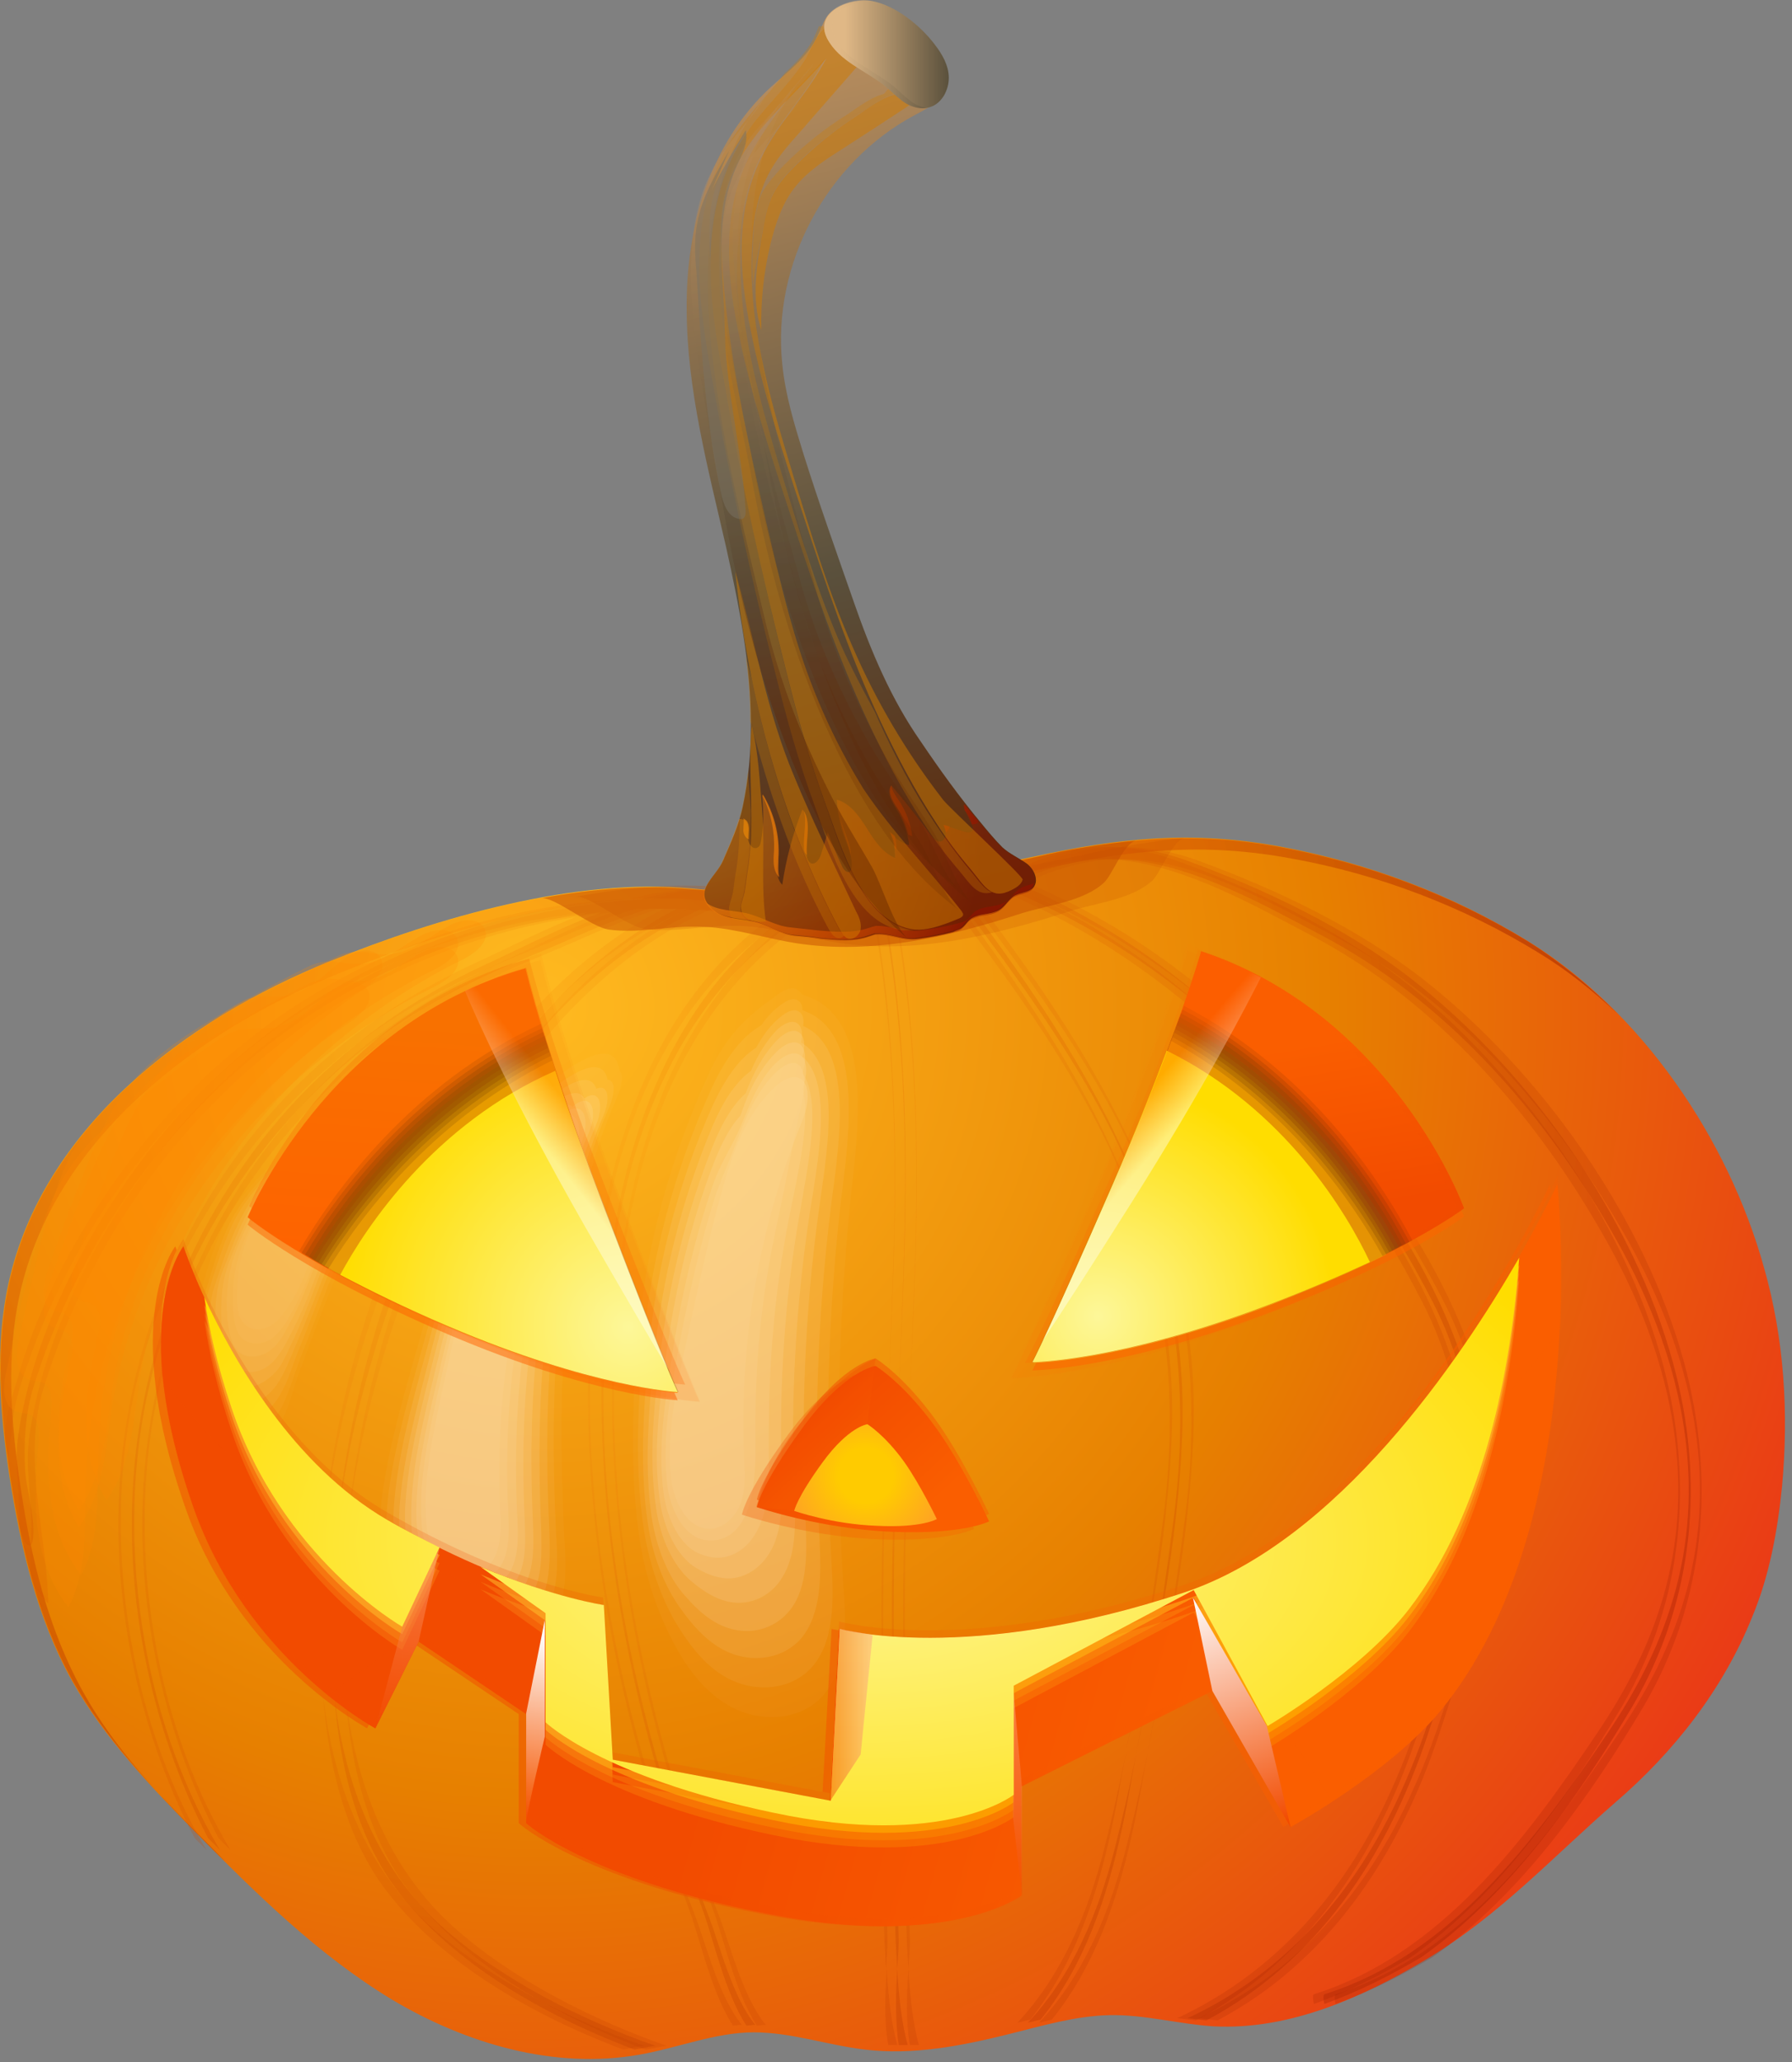 <svg width="240" height="276" viewBox="0 0 240 276" fill="none" xmlns="http://www.w3.org/2000/svg">
<rect x="0" y="0" width="240" height="276" fill="#808080" stroke="none"/>
<path d="M44.268 128.631C24.668 136.531 5.768 151.031 1.168 171.631C-0.732 180.131 -0.032 189.031 1.268 197.631C2.768 207.131 4.968 216.631 9.668 225.031C13.968 232.631 20.068 239.031 26.168 245.231C34.268 253.431 42.568 261.631 52.468 267.631C62.368 273.531 74.168 277.031 85.568 275.031C90.768 274.131 95.768 272.031 100.968 272.031C105.968 272.031 110.768 273.731 115.768 274.331C122.268 275.131 128.868 273.831 135.268 272.231C139.668 271.131 144.068 269.831 148.568 269.731C153.268 269.631 157.868 270.931 162.568 271.231C172.668 271.731 182.368 267.431 191.068 262.231C200.868 256.331 207.868 248.631 216.368 241.231C224.168 234.531 230.768 226.131 234.668 216.431C236.968 210.931 238.068 204.931 238.668 198.931C239.568 189.131 238.968 179.231 236.268 169.731C231.468 152.431 219.868 135.331 204.568 125.931C194.468 119.731 183.268 115.531 171.568 113.331C159.768 111.131 149.968 112.131 138.568 114.631C123.068 117.931 108.468 120.531 92.668 118.931C77.068 117.431 58.568 122.831 44.268 128.631Z" fill="url(#paint0_radial_203_143)"/>
<path opacity="0.5" d="M27.668 246.731C21.568 240.531 15.368 234.131 11.168 226.531C6.468 218.131 4.168 208.631 2.768 199.131C1.468 190.531 0.768 181.631 2.668 173.131C7.268 152.531 26.168 138.031 45.768 130.131C60.068 124.331 78.568 118.931 94.168 120.531C109.968 122.031 124.568 119.531 140.068 116.231C151.468 113.731 161.268 112.731 173.068 114.931C184.668 117.031 195.968 121.331 206.068 127.531C209.868 129.831 213.368 132.631 216.668 135.731C212.968 132.031 208.968 128.731 204.668 126.031C194.568 119.831 183.368 115.631 171.668 113.431C159.868 111.231 150.068 112.231 138.668 114.731C123.168 118.031 108.568 120.631 92.768 119.031C77.068 117.531 58.668 122.831 44.368 128.631C24.768 136.531 5.868 151.031 1.268 171.631C-0.632 180.131 0.068 189.031 1.368 197.631C2.868 207.131 5.068 216.631 9.768 225.031C14.068 232.631 20.168 239.031 26.268 245.231C27.568 246.531 28.868 247.831 30.168 249.131C29.268 248.331 28.468 247.531 27.668 246.731Z" fill="url(#paint1_radial_203_143)"/>
<path opacity="0.3" d="M119.868 237.531C119.768 244.131 119.568 254.831 120.168 263.531C120.268 261.931 120.368 260.631 120.368 259.931C120.168 252.431 119.968 245.031 119.868 237.531ZM119.868 231.931C119.468 215.231 119.768 198.631 120.568 181.831C121.568 161.531 122.068 141.231 118.368 121.231C118.468 121.531 118.268 122.231 118.368 122.731C124.268 154.531 119.068 186.931 119.468 219.031C119.568 225.231 119.668 231.331 119.868 237.531C119.868 234.931 119.968 232.831 119.868 231.931ZM224.068 182.431C218.768 162.931 204.768 143.331 189.168 131.131C180.368 124.231 169.468 119.031 159.068 115.231C150.368 112.031 142.068 113.131 134.468 117.231C133.068 116.631 131.568 116.131 130.168 115.631C130.168 115.631 130.168 115.631 130.068 115.631C130.068 115.831 129.868 117.031 130.068 117.131C130.968 117.431 131.968 117.831 132.868 118.131C131.668 118.831 130.568 119.631 129.468 120.431C128.768 119.531 128.068 118.531 127.368 117.631C127.568 117.931 127.168 118.831 127.368 119.131C127.868 119.731 128.268 120.331 128.768 120.931C128.668 121.331 128.968 122.231 128.868 122.331C129.068 122.131 129.268 122.031 129.468 121.831C135.868 130.331 142.168 139.031 147.368 148.531C156.768 165.731 159.768 183.631 157.168 203.431C155.268 217.831 152.968 233.031 149.368 247.131C147.168 255.931 143.668 264.331 137.668 270.731C138.268 270.631 138.768 270.431 139.368 270.331C146.568 261.431 149.568 249.631 151.568 238.031C154.368 222.431 157.968 206.631 158.368 190.731C158.968 163.731 145.468 142.031 130.168 121.531C131.568 120.531 132.968 119.631 134.468 118.831C159.568 128.931 179.468 150.031 191.968 174.431C198.268 186.831 198.768 199.931 195.768 213.531C193.868 222.531 191.468 231.431 187.668 239.731C181.568 253.331 172.168 264.031 159.068 270.131C159.868 270.231 160.768 270.331 161.568 270.431C176.268 262.631 185.668 248.731 191.168 232.331C195.468 219.531 200.068 204.131 197.868 190.331C195.368 174.231 184.368 158.731 174.168 146.731C163.568 134.331 150.768 124.331 135.968 118.131C140.768 115.831 145.968 114.531 151.468 115.131C160.268 116.031 169.268 121.131 177.068 125.231C193.368 133.831 206.368 148.431 215.668 164.531C219.868 171.731 223.268 179.631 224.968 187.931C228.368 204.731 224.368 218.631 215.268 232.031C205.568 246.431 194.268 261.631 177.368 266.931C177.168 267.031 177.268 267.831 177.368 268.231C181.868 266.631 186.168 264.431 190.268 262.031C202.168 253.731 211.468 240.431 218.668 228.331C226.968 214.131 228.368 198.031 224.068 182.431ZM108.768 120.431C107.968 120.931 107.268 121.331 106.468 121.831C103.668 121.331 100.968 120.931 98.168 120.631C98.168 120.531 98.168 120.331 98.168 120.131C99.068 119.831 100.068 119.531 100.968 119.231C101.068 119.231 101.068 118.931 100.968 118.731C99.968 118.731 98.968 118.731 97.968 118.631C97.468 118.831 97.068 118.931 96.568 119.131C93.268 118.831 89.568 119.331 85.868 120.331C60.868 121.331 36.968 132.831 20.568 153.231C12.068 164.031 4.568 177.931 2.468 191.931C2.068 194.431 2.268 197.031 2.468 199.531C2.568 201.531 2.268 204.631 3.368 206.431C3.468 206.631 3.768 206.931 4.068 206.831C4.268 206.731 4.268 206.531 4.368 206.331C4.868 203.331 3.568 199.831 3.368 196.831C3.168 193.231 3.368 189.531 4.368 186.031C6.368 179.431 9.168 173.031 12.568 167.031C18.268 157.031 25.768 148.131 34.568 140.931C47.868 130.131 63.868 123.831 80.468 122.131C74.868 124.231 69.568 127.031 65.168 129.031C55.168 133.631 46.168 140.031 38.668 148.331C25.468 163.031 18.068 182.231 17.668 202.231C17.368 217.031 20.868 232.731 27.868 246.031C28.368 246.531 28.968 247.131 29.468 247.631C18.568 229.431 15.468 204.931 19.968 185.631C24.068 167.731 34.568 151.631 48.668 140.431C55.568 135.031 63.368 131.131 71.368 127.831C76.068 125.931 81.468 123.231 86.968 121.631C88.168 121.631 89.468 121.631 90.668 121.631C63.168 135.831 48.168 173.431 45.168 204.031C45.968 197.831 47.168 191.731 48.668 186.131C55.268 161.131 69.568 132.431 93.768 121.731C97.468 121.931 101.168 122.331 104.868 122.931C84.068 138.431 79.768 167.531 80.668 192.631C81.168 205.831 83.268 218.831 86.568 231.631C88.668 239.731 91.168 247.731 94.068 255.531C95.468 259.231 97.068 266.731 99.968 271.131C100.268 271.131 100.668 271.031 100.968 271.031C101.068 271.031 101.068 271.031 101.168 271.031C98.068 267.331 96.268 259.931 94.968 256.631C92.968 251.431 91.168 246.131 89.568 240.831C84.568 224.631 81.368 208.131 80.868 191.131C80.168 165.331 85.468 135.931 108.768 121.831C109.068 121.731 108.668 120.531 108.768 120.431ZM44.768 226.831C44.368 221.231 44.468 215.631 44.668 210.431C44.768 208.331 44.968 206.231 45.168 204.131C44.168 211.631 43.868 219.431 44.768 226.831ZM120.368 273.731C120.768 273.731 121.168 273.731 121.568 273.731C120.868 271.231 120.368 267.631 120.168 263.531C119.968 266.531 119.868 270.531 120.368 273.731ZM84.968 274.331C85.168 274.331 85.368 274.231 85.568 274.231C86.268 274.131 86.968 273.931 87.768 273.831C77.768 270.331 67.168 264.931 59.468 258.131C50.468 250.131 46.168 238.931 44.768 226.931C45.468 235.831 47.468 244.631 52.268 251.731C59.568 262.231 72.668 269.731 84.968 274.331Z" fill="url(#paint2_radial_203_143)"/>
<path opacity="0.2" d="M121.368 237.531C121.268 244.131 121.068 254.831 121.668 263.531C121.768 261.931 121.868 260.631 121.868 259.931C121.668 252.431 121.468 245.031 121.368 237.531ZM121.368 231.931C120.968 215.231 121.268 198.631 122.068 181.831C123.068 161.531 123.568 141.231 119.868 121.231C119.968 121.531 119.768 122.231 119.868 122.731C125.768 154.531 120.568 186.931 120.968 219.031C121.068 225.231 121.168 231.331 121.368 237.531C121.368 234.931 121.368 232.831 121.368 231.931ZM225.568 182.431C220.268 162.931 206.268 143.331 190.668 131.131C181.868 124.231 170.968 119.031 160.568 115.231C151.868 112.031 143.568 113.131 135.968 117.231C134.568 116.631 133.068 116.131 131.668 115.631C131.668 115.631 131.668 115.631 131.568 115.631C131.568 115.831 131.368 117.031 131.568 117.131C132.468 117.431 133.468 117.831 134.368 118.131C133.168 118.831 132.068 119.631 130.968 120.431C130.268 119.531 129.568 118.531 128.868 117.631C129.068 117.931 128.668 118.831 128.868 119.131C129.368 119.731 129.768 120.331 130.268 120.931C130.168 121.331 130.468 122.231 130.368 122.331C130.568 122.131 130.768 122.031 130.968 121.831C137.368 130.331 143.668 139.031 148.868 148.531C158.268 165.731 161.268 183.631 158.668 203.431C156.768 217.831 154.468 233.031 150.868 247.131C148.668 255.931 145.168 264.331 139.168 270.731C139.768 270.631 140.268 270.431 140.868 270.331C148.068 261.431 151.068 249.631 153.068 238.031C155.868 222.431 159.468 206.631 159.868 190.731C160.468 163.731 146.968 142.031 131.668 121.531C133.068 120.531 134.468 119.631 135.968 118.831C161.068 128.931 180.968 150.031 193.468 174.431C199.768 186.831 200.268 199.931 197.268 213.531C195.368 222.531 192.968 231.431 189.168 239.731C183.068 253.331 173.668 264.031 160.568 270.131C161.368 270.231 162.268 270.331 163.068 270.431C177.768 262.631 187.168 248.731 192.668 232.331C196.968 219.531 201.568 204.131 199.368 190.331C196.868 174.231 185.868 158.731 175.668 146.731C165.068 134.331 152.268 124.331 137.468 118.131C142.268 115.831 147.468 114.531 152.968 115.131C161.768 116.031 170.768 121.131 178.568 125.231C194.868 133.831 207.868 148.431 217.168 164.531C221.368 171.731 224.768 179.631 226.468 187.931C229.868 204.731 225.868 218.631 216.768 232.031C207.068 246.431 195.768 261.631 178.868 266.931C178.668 267.031 178.768 267.831 178.868 268.231C183.368 266.631 187.668 264.431 191.768 262.031C203.668 253.731 212.968 240.431 220.168 228.331C228.468 214.131 229.768 198.031 225.568 182.431ZM110.268 120.431C109.468 120.931 108.768 121.331 107.968 121.831C105.168 121.331 102.468 120.931 99.668 120.631C99.668 120.531 99.668 120.331 99.668 120.131C100.568 119.831 101.568 119.531 102.468 119.231C102.568 119.231 102.568 118.931 102.468 118.731C101.468 118.731 100.468 118.731 99.468 118.631C98.968 118.831 98.568 118.931 98.068 119.131C94.768 118.831 91.068 119.331 87.368 120.331C62.368 121.331 38.468 132.831 22.068 153.231C13.568 164.031 6.068 177.931 3.968 191.931C3.268 196.531 4.368 200.831 4.168 205.431C4.068 209.131 3.368 211.731 6.468 214.631C6.268 205.131 2.968 195.331 5.768 186.031C7.768 179.431 10.568 173.031 13.968 167.031C19.668 157.031 27.168 148.131 35.968 140.931C49.268 130.131 65.268 123.831 81.868 122.131C76.268 124.231 70.968 127.031 66.568 129.031C56.568 133.631 47.568 140.031 40.068 148.331C26.868 163.031 19.468 182.231 19.068 202.231C18.768 217.031 22.268 232.731 29.268 246.031C29.768 246.531 30.368 247.131 30.868 247.631C19.968 229.431 16.868 204.931 21.368 185.631C25.468 167.731 35.968 151.631 50.068 140.431C56.968 135.031 64.768 131.131 72.768 127.831C77.468 125.931 82.868 123.231 88.368 121.631C89.568 121.631 90.868 121.631 92.068 121.631C64.568 135.831 49.568 173.431 46.568 204.031C47.368 197.831 48.568 191.731 50.068 186.131C56.668 161.131 70.968 132.431 95.168 121.731C98.868 121.931 102.568 122.331 106.268 122.931C85.468 138.431 81.168 167.531 82.068 192.631C82.568 205.831 84.668 218.831 87.968 231.631C90.068 239.731 92.568 247.731 95.468 255.531C96.868 259.231 98.468 266.731 101.368 271.131C101.668 271.131 102.068 271.031 102.368 271.031C102.468 271.031 102.468 271.031 102.568 271.031C99.468 267.331 97.668 259.931 96.368 256.631C94.368 251.431 92.568 246.131 90.968 240.831C85.968 224.631 82.768 208.131 82.268 191.131C81.568 165.331 86.868 135.931 110.168 121.831C110.568 121.731 110.068 120.531 110.268 120.431ZM46.268 226.831C45.868 221.231 45.968 215.631 46.168 210.431C46.268 208.331 46.468 206.231 46.668 204.131C45.668 211.631 45.368 219.431 46.268 226.831ZM121.868 273.731C122.268 273.731 122.668 273.731 123.068 273.731C122.368 271.231 121.868 267.631 121.668 263.531C121.468 266.531 121.268 270.531 121.868 273.731ZM86.468 274.331C86.668 274.331 86.868 274.231 87.068 274.231C87.768 274.131 88.468 273.931 89.268 273.831C79.268 270.331 68.668 264.931 60.968 258.131C51.968 250.131 47.668 238.931 46.268 226.931C46.968 235.831 48.968 244.631 53.768 251.731C61.068 262.231 74.068 269.731 86.468 274.331Z" fill="url(#paint3_radial_203_143)"/>
<path opacity="0.2" d="M118.368 237.531C118.268 244.131 118.068 254.831 118.668 263.531C118.768 261.931 118.868 260.631 118.868 259.931C118.768 252.431 118.568 245.031 118.368 237.531ZM118.468 231.931C118.068 215.231 118.368 198.631 119.168 181.831C120.168 161.531 120.668 141.231 116.968 121.231C117.068 121.531 116.868 122.231 116.968 122.731C122.868 154.531 117.668 186.931 118.068 219.031C118.168 225.231 118.268 231.331 118.468 237.531C118.368 234.931 118.468 232.831 118.468 231.931ZM222.668 182.431C217.368 162.931 203.368 143.331 187.768 131.131C178.968 124.231 168.068 119.031 157.668 115.231C148.968 112.031 140.668 113.131 133.068 117.231C131.668 116.631 130.168 116.131 128.768 115.631C128.768 115.631 128.768 115.631 128.668 115.631C128.668 115.831 128.468 117.031 128.668 117.131C129.568 117.431 130.568 117.831 131.468 118.131C130.268 118.831 129.168 119.631 128.068 120.431C127.368 119.531 126.668 118.531 125.968 117.631C126.168 117.931 125.768 118.831 125.968 119.131C126.468 119.731 126.868 120.331 127.368 120.931C127.268 121.331 127.568 122.231 127.468 122.331C127.668 122.131 127.868 122.031 128.068 121.831C134.468 130.331 140.768 139.031 145.968 148.531C155.368 165.731 158.368 183.631 155.768 203.431C153.868 217.831 151.568 233.031 147.968 247.131C145.768 255.931 142.268 264.331 136.268 270.731C136.868 270.631 137.368 270.431 137.968 270.331C145.168 261.431 148.168 249.631 150.168 238.031C152.968 222.431 156.568 206.631 156.968 190.731C157.568 163.731 144.068 142.031 128.768 121.531C130.168 120.531 131.568 119.631 133.068 118.831C158.168 128.931 178.068 150.031 190.568 174.431C196.868 186.831 197.368 199.931 194.368 213.531C192.468 222.531 190.068 231.431 186.268 239.731C180.168 253.331 170.768 264.031 157.668 270.131C158.468 270.231 159.368 270.331 160.168 270.431C174.868 262.631 184.268 248.731 189.768 232.331C194.068 219.531 198.668 204.131 196.468 190.331C193.968 174.231 182.968 158.731 172.768 146.731C162.168 134.331 149.368 124.331 134.568 118.131C139.368 115.831 144.568 114.531 150.068 115.131C158.868 116.031 167.868 121.131 175.668 125.231C191.968 133.831 204.968 148.431 214.268 164.531C218.468 171.731 221.868 179.631 223.568 187.931C226.968 204.731 222.968 218.631 213.868 232.031C204.168 246.431 192.868 261.631 175.968 266.931C175.768 267.031 175.868 267.831 175.968 268.231C180.468 266.631 184.768 264.431 188.868 262.031C200.768 253.731 210.068 240.431 217.268 228.331C225.568 214.131 226.868 198.031 222.668 182.431ZM107.268 120.431C106.468 120.931 105.768 121.331 104.968 121.831C102.168 121.331 99.468 120.931 96.668 120.631C96.668 120.531 96.668 120.331 96.668 120.131C97.568 119.831 98.568 119.531 99.468 119.231C99.568 119.231 99.568 118.931 99.468 118.731C98.468 118.731 97.468 118.731 96.468 118.631C95.968 118.831 95.568 118.931 95.068 119.131C91.768 118.831 88.068 119.331 84.368 120.331C59.368 121.331 35.468 132.831 19.068 153.231C14.168 159.331 9.968 165.931 6.668 173.031C4.968 176.631 3.568 180.331 2.468 184.131C1.568 187.231 -0.232 191.831 1.168 195.031C1.068 194.831 1.568 192.031 1.568 191.431C1.668 189.631 2.068 187.831 2.568 186.031C4.568 179.431 7.368 173.031 10.768 167.031C16.468 157.031 23.968 148.131 32.768 140.931C46.068 130.131 62.068 123.831 78.668 122.131C73.068 124.231 67.768 127.031 63.368 129.031C53.368 133.631 44.368 140.031 36.868 148.331C23.668 163.031 16.268 182.231 15.868 202.231C15.568 217.031 19.068 232.731 26.068 246.031C26.568 246.531 27.168 247.131 27.668 247.631C16.768 229.431 13.668 204.931 18.168 185.631C22.268 167.731 32.768 151.631 46.868 140.431C53.768 135.031 61.568 131.131 69.568 127.831C74.268 125.931 79.668 123.231 85.168 121.631C86.368 121.631 87.668 121.631 88.868 121.631C61.368 135.831 46.368 173.431 43.368 204.031C44.168 197.831 45.368 191.731 46.868 186.131C53.468 161.131 67.768 132.431 91.968 121.731C95.668 121.931 99.368 122.331 103.068 122.931C82.268 138.431 77.968 167.531 78.868 192.631C79.368 205.831 81.468 218.831 84.768 231.631C86.868 239.731 89.368 247.731 92.268 255.531C93.668 259.231 95.268 266.731 98.168 271.131C98.468 271.131 98.868 271.031 99.168 271.031C99.268 271.031 99.268 271.031 99.368 271.031C96.268 267.331 94.468 259.931 93.168 256.631C91.168 251.431 89.368 246.131 87.768 240.831C82.768 224.631 79.568 208.131 79.068 191.131C78.368 165.331 83.668 135.931 106.968 121.831C107.568 121.731 107.168 120.531 107.268 120.431ZM43.268 226.831C42.868 221.231 42.968 215.631 43.168 210.431C43.268 208.331 43.468 206.231 43.668 204.131C42.668 211.631 42.468 219.431 43.268 226.831ZM118.968 273.731C119.368 273.731 119.768 273.731 120.168 273.731C119.468 271.231 118.968 267.631 118.768 263.531C118.568 266.531 118.368 270.531 118.968 273.731ZM83.468 274.331C83.668 274.331 83.868 274.231 84.068 274.231C84.768 274.131 85.468 273.931 86.268 273.831C76.268 270.331 65.668 264.931 57.968 258.131C48.968 250.131 44.668 238.931 43.268 226.931C43.968 235.831 45.968 244.631 50.768 251.731C58.068 262.231 71.168 269.731 83.468 274.331Z" fill="url(#paint4_radial_203_143)"/>
<path opacity="0.5" d="M138.668 114.731C123.168 118.031 108.568 120.631 92.768 119.031C86.268 118.431 79.368 118.931 72.468 120.231C74.168 119.931 79.168 124.131 81.568 124.431C85.368 124.931 89.068 124.031 92.768 124.031C97.068 123.931 101.168 125.231 105.368 126.031C115.968 128.031 126.768 125.531 136.868 122.231C140.468 121.131 145.168 120.631 147.868 118.131C148.968 117.131 150.568 112.731 152.168 112.531C147.668 112.931 143.268 113.631 138.668 114.731Z" fill="#C44C00"/>
<path opacity="0.2" d="M144.968 114.431C129.068 117.831 114.068 120.431 97.868 118.831C91.268 118.131 84.168 118.731 77.068 120.031C78.868 119.731 83.868 124.031 86.368 124.331C90.168 124.831 93.968 123.931 97.868 123.931C102.268 123.831 106.468 125.131 110.768 125.931C121.668 128.031 132.668 125.331 143.068 122.031C146.768 120.831 151.568 120.431 154.368 117.831C155.468 116.731 157.168 112.231 158.768 112.131C154.168 112.631 149.768 113.331 144.968 114.431Z" fill="#C44C00"/>
<g opacity="0.5">
<path opacity="0.056" d="M67.468 151.131C62.768 158.631 59.668 167.031 57.268 175.531C55.168 183.131 52.568 191.231 51.368 198.931C50.468 204.631 50.168 213.931 54.568 218.431C58.568 222.531 68.868 222.931 72.868 218.731C76.068 215.431 75.868 210.231 75.568 205.731C74.668 187.231 74.868 164.231 82.568 147.031C83.268 145.431 83.568 143.931 82.968 143.331C82.068 135.931 69.068 148.631 67.468 151.131Z" fill="white"/>
<path opacity="0.111" d="M67.068 152.831C62.768 160.331 59.768 168.731 57.468 177.131C55.468 184.431 53.068 192.231 52.068 199.631C51.368 205.031 51.368 213.631 55.568 217.531C59.368 221.031 68.468 221.231 72.068 217.331C74.868 214.231 74.768 209.431 74.468 205.231C73.568 187.131 74.168 165.131 81.568 148.231C82.468 146.131 82.368 144.531 81.368 144.531C80.168 138.531 68.668 150.231 67.068 152.831Z" fill="white"/>
<path opacity="0.167" d="M66.668 154.631C62.768 162.231 59.868 170.431 57.668 178.731C55.768 185.731 53.568 193.231 52.868 200.331C52.368 205.431 52.568 213.231 56.668 216.631C60.268 219.631 68.268 219.631 71.368 215.931C73.868 213.031 73.668 208.631 73.568 204.731C72.668 187.031 73.668 165.931 80.768 149.431C81.868 146.931 81.368 145.031 79.868 145.731C78.268 141.031 68.168 151.731 66.668 154.631Z" fill="white"/>
<path opacity="0.222" d="M66.268 156.331C62.668 163.931 59.968 172.131 57.868 180.331C56.168 187.031 54.168 194.231 53.568 201.031C53.168 205.731 53.668 212.931 57.568 215.731C60.868 218.131 67.868 217.931 70.568 214.531C72.768 211.831 72.568 207.831 72.468 204.231C71.668 186.931 72.868 166.731 79.768 150.731C81.068 147.731 80.168 145.631 78.268 147.031C76.468 143.631 67.768 153.231 66.268 156.331Z" fill="white"/>
<path opacity="0.278" d="M65.868 158.031C62.568 165.631 60.068 173.731 58.068 181.831C56.468 188.231 54.668 195.031 54.268 201.631C54.068 206.031 54.868 212.431 58.568 214.731C61.668 216.631 67.468 216.131 69.768 213.031C71.668 210.431 71.468 206.831 71.368 203.631C70.568 186.731 72.068 167.531 78.768 151.831C80.268 148.431 79.068 146.031 76.668 148.131C74.568 146.231 67.368 154.731 65.868 158.031Z" fill="white"/>
<path opacity="0.333" d="M65.468 159.831C62.468 167.431 60.168 175.431 58.268 183.531C56.768 189.731 55.168 196.131 55.068 202.431C54.968 206.531 56.068 212.131 59.568 213.931C62.368 215.331 67.168 214.531 68.968 211.831C70.568 209.431 70.368 206.231 70.268 203.331C69.468 186.831 71.268 168.531 77.768 153.231C79.368 149.331 77.868 146.731 74.968 149.531C72.668 148.731 66.868 156.231 65.468 159.831Z" fill="white"/>
<path opacity="0.389" d="M65.068 161.531C62.368 169.131 60.268 177.131 58.468 185.131C57.068 191.031 55.668 197.131 55.768 203.131C55.868 206.931 57.168 211.831 60.568 213.031C63.068 213.831 66.768 212.831 68.268 210.431C69.568 208.231 69.368 205.431 69.268 202.831C68.468 186.731 70.568 169.431 76.868 154.431C78.668 150.031 76.768 147.331 73.468 150.731C70.768 151.331 66.468 157.731 65.068 161.531Z" fill="white"/>
<path opacity="0.444" d="M64.668 163.331C62.168 171.031 60.368 178.831 58.568 186.731C57.368 192.331 56.068 198.131 56.468 203.831C56.668 207.231 58.268 211.531 61.468 212.131C63.668 212.531 66.368 211.131 67.368 209.031C68.268 207.031 68.168 204.631 68.068 202.331C67.268 186.631 69.668 170.231 75.668 155.631C77.668 150.831 75.768 148.131 71.668 151.931C69.168 154.131 65.968 159.231 64.668 163.331Z" fill="white"/>
<path opacity="0.5" d="M64.268 165.031C62.068 172.731 60.468 180.531 58.768 188.331C57.668 193.631 56.568 199.131 57.168 204.531C57.568 207.631 59.368 211.331 62.468 211.231C64.368 211.131 65.968 209.431 66.568 207.631C67.168 205.731 67.068 203.731 66.968 201.831C66.268 186.531 68.868 171.031 74.668 156.831C76.868 151.531 74.268 148.331 70.068 153.131C67.068 156.431 65.468 160.731 64.268 165.031Z" fill="white"/>
</g>
<g opacity="0.3">
<path opacity="0.056" d="M46.968 145.531C43.668 147.531 42.068 150.231 39.468 152.831C35.968 156.331 32.268 159.431 30.068 163.831C28.268 167.431 27.168 172.131 25.968 175.931C24.968 179.231 25.168 189.231 28.368 193.331C29.768 195.131 31.668 195.731 34.468 193.931C36.268 192.731 37.468 191.031 38.268 189.031C39.068 187.031 39.568 184.931 40.368 182.931C41.968 178.531 43.668 174.031 45.468 169.731C46.368 167.431 47.368 165.231 48.468 162.931C49.368 161.031 50.368 159.131 51.568 157.131C53.768 153.231 58.768 148.431 59.668 144.731C61.068 138.831 52.768 142.431 48.768 144.531C47.868 145.031 47.368 145.331 46.968 145.531Z" fill="white"/>
<path opacity="0.111" d="M46.368 146.531C43.368 148.431 41.968 150.831 39.568 153.231C36.368 156.431 33.068 159.331 30.968 163.331C29.168 166.731 28.168 171.031 26.968 174.631C25.968 177.831 26.068 187.031 28.868 191.031C30.068 192.731 31.768 193.431 34.368 191.931C36.068 190.931 37.268 189.431 38.068 187.631C38.868 185.831 39.468 183.831 40.168 181.931C41.868 177.731 43.368 173.431 45.068 169.231C45.968 167.031 46.968 164.831 47.968 162.731C48.768 161.031 49.868 159.131 50.968 157.231C53.268 153.331 57.768 148.631 58.268 145.331C58.968 140.131 51.768 143.531 47.868 145.631C47.168 146.031 46.668 146.331 46.368 146.531Z" fill="white"/>
<path opacity="0.167" d="M45.668 147.631C43.068 149.331 41.668 151.531 39.468 153.731C36.568 156.731 33.568 159.431 31.668 162.831C29.968 166.031 28.868 169.931 27.768 173.331C26.668 176.431 26.768 184.731 29.168 188.631C30.168 190.331 31.668 191.031 34.068 189.931C35.668 189.231 36.868 187.931 37.768 186.231C38.668 184.631 39.168 182.731 39.868 181.031C41.568 176.931 42.968 172.831 44.668 168.831C45.568 166.731 46.468 164.631 47.468 162.631C48.268 161.031 49.268 159.231 50.468 157.331C52.768 153.531 56.868 148.831 56.968 145.931C57.068 141.431 50.768 144.731 47.068 146.831C46.468 147.031 46.068 147.331 45.668 147.631Z" fill="white"/>
<path opacity="0.222" d="M45.068 148.631C42.768 150.231 41.468 152.131 39.568 154.131C36.868 156.831 34.268 159.331 32.668 162.331C30.968 165.331 29.868 168.831 28.768 172.031C27.668 175.131 27.568 182.531 29.668 186.231C30.568 187.831 31.768 188.531 33.868 187.831C35.368 187.331 36.568 186.231 37.468 184.731C38.368 183.231 38.968 181.531 39.668 179.931C41.368 176.031 42.768 172.131 44.368 168.231C45.168 166.231 46.068 164.231 47.068 162.231C47.768 160.831 48.868 159.031 49.968 157.231C52.368 153.431 56.568 148.731 55.668 146.231C55.968 142.531 49.768 145.531 46.268 147.731C45.768 148.131 45.368 148.431 45.068 148.631Z" fill="white"/>
<path opacity="0.278" d="M44.368 149.631C42.368 151.131 41.168 152.831 39.568 154.531C37.168 157.031 34.868 159.231 33.468 161.731C31.868 164.531 30.768 167.731 29.668 170.531C28.568 173.531 28.368 180.031 30.068 183.731C30.768 185.231 31.868 186.131 33.668 185.631C35.068 185.331 36.268 184.431 37.268 183.231C38.168 181.931 38.768 180.331 39.468 178.931C41.168 175.231 42.468 171.431 43.968 167.731C44.768 165.831 45.568 163.931 46.568 162.031C47.268 160.831 48.268 159.131 49.468 157.331C51.868 153.631 55.868 148.931 54.368 146.831C54.268 143.831 48.768 146.631 45.468 148.831C45.068 149.131 44.668 149.431 44.368 149.631Z" fill="white"/>
<path opacity="0.333" d="M43.768 150.731C42.068 152.031 40.968 153.531 39.568 154.931C37.468 157.131 35.568 159.131 34.268 161.231C32.768 163.731 31.568 166.631 30.568 169.231C29.468 172.131 29.168 177.731 30.468 181.331C30.968 182.731 31.868 183.431 33.468 183.631C34.768 183.731 36.068 182.931 36.968 181.831C37.868 180.731 38.568 179.331 39.268 177.931C41.068 174.431 42.268 170.831 43.668 167.231C44.368 165.331 45.268 163.531 46.168 161.731C46.768 160.631 47.868 159.031 49.068 157.231C51.468 153.531 55.268 148.831 53.268 147.131C52.768 144.831 47.968 147.531 44.868 149.731C44.368 150.231 44.068 150.531 43.768 150.731Z" fill="white"/>
<path opacity="0.389" d="M43.068 151.731C41.668 152.831 40.768 154.131 39.568 155.331C37.768 157.231 36.168 159.031 35.068 160.631C33.568 162.931 32.368 165.431 31.468 167.831C30.368 170.731 29.968 175.331 30.868 178.931C31.268 180.331 31.868 181.331 33.268 181.531C34.468 181.731 35.768 181.231 36.668 180.331C37.668 179.431 38.268 178.131 38.968 176.831C40.768 173.531 41.868 170.031 43.168 166.731C43.868 164.931 44.668 163.231 45.568 161.531C46.068 160.631 47.168 159.031 48.368 157.331C50.868 153.731 54.268 149.031 51.768 147.731C50.868 146.131 46.768 148.631 43.868 150.931C43.668 151.231 43.368 151.531 43.068 151.731Z" fill="white"/>
<path opacity="0.444" d="M42.468 152.831C41.368 153.831 40.568 154.831 39.668 155.831C38.168 157.531 36.868 159.031 35.968 160.231C34.468 162.331 33.368 164.431 32.468 166.631C31.368 169.431 30.868 173.231 31.368 176.631C31.568 177.931 31.968 179.131 33.168 179.631C34.268 180.031 35.568 179.831 36.568 179.031C37.568 178.231 38.268 177.131 38.868 176.031C40.668 172.931 41.768 169.631 42.968 166.431C43.668 164.731 44.368 163.131 45.268 161.531C45.768 160.731 46.868 159.331 48.068 157.631C50.568 154.031 53.568 149.831 50.668 148.531C49.168 147.831 45.968 149.931 43.268 152.231C42.968 152.331 42.668 152.531 42.468 152.831Z" fill="white"/>
<path opacity="0.5" d="M41.768 153.831C39.568 156.131 37.668 158.531 36.768 159.631C33.268 163.931 31.568 168.431 31.768 174.131C31.768 175.331 31.968 176.631 32.968 177.431C33.868 178.131 35.268 178.031 36.268 177.431C37.268 176.831 37.968 175.831 38.668 174.831C41.568 170.431 42.168 165.331 44.868 161.031C46.068 159.131 54.768 149.431 49.468 148.731C47.468 148.531 44.468 151.031 41.768 153.831Z" fill="white"/>
</g>
<g opacity="0.5">
<path opacity="0.056" d="M102.668 134.231C99.768 136.331 97.168 139.031 95.368 142.831C89.568 155.131 86.068 168.331 85.168 181.931C84.668 189.931 84.468 198.131 85.668 206.031C86.368 210.531 87.768 215.031 89.768 219.031C91.668 222.831 94.168 226.431 97.868 228.431C101.468 230.431 106.468 230.431 109.668 227.531C113.468 223.931 113.368 217.831 112.968 212.531C111.868 195.331 112.168 178.031 113.868 160.931C114.668 152.831 117.668 135.931 107.368 133.131C107.068 132.431 106.268 132.031 105.168 132.531C104.268 132.931 103.568 133.631 102.668 134.231Z" fill="white"/>
<path opacity="0.111" d="M101.968 137.231C99.168 138.831 97.068 141.931 95.468 145.331C90.168 156.831 86.968 169.131 85.968 181.831C85.368 189.531 85.068 197.331 86.268 204.931C86.968 209.331 88.468 213.631 90.468 217.131C92.468 220.431 94.768 223.431 98.068 224.931C101.368 226.431 105.668 226.231 108.468 223.431C111.768 220.031 111.668 214.331 111.368 209.331C110.468 193.331 110.768 177.131 112.568 161.231C113.468 153.531 116.168 138.131 107.468 135.231C107.468 133.931 106.468 133.231 104.968 134.231C103.768 135.031 102.768 136.031 101.968 137.231Z" fill="white"/>
<path opacity="0.167" d="M101.268 140.231C98.768 141.831 96.968 144.731 95.468 147.931C90.668 158.631 87.768 170.131 86.768 181.831C86.168 189.131 85.668 196.631 86.768 203.931C87.368 208.131 88.968 212.331 91.168 215.331C93.168 218.131 95.368 220.431 98.268 221.431C101.168 222.431 104.868 222.031 107.268 219.331C110.068 216.031 109.968 210.831 109.768 206.231C108.968 191.331 109.468 176.331 111.268 161.631C112.168 154.331 114.768 140.531 107.568 137.331C107.868 135.531 106.668 134.431 104.768 135.931C103.168 137.131 102.168 138.631 101.268 140.231Z" fill="white"/>
<path opacity="0.222" d="M100.568 143.331C98.368 144.931 96.768 147.631 95.468 150.631C91.268 160.531 88.668 171.131 87.568 181.931C86.868 188.931 86.268 196.131 87.268 203.031C87.868 207.031 89.468 211.131 91.768 213.631C93.768 215.931 95.868 217.631 98.368 218.131C100.868 218.731 103.968 217.931 105.868 215.431C108.268 212.331 108.068 207.531 107.868 203.231C107.268 189.531 107.768 175.631 109.668 162.031C110.568 155.131 113.068 142.931 107.268 139.531C107.868 137.131 106.468 135.731 104.168 137.731C102.668 139.231 101.468 141.231 100.568 143.331Z" fill="white"/>
<path opacity="0.278" d="M99.868 146.331C98.068 147.931 96.668 150.431 95.568 153.131C91.868 162.331 89.568 171.931 88.368 181.731C87.568 188.431 86.868 195.231 87.868 201.831C88.368 205.631 90.068 209.531 92.568 211.631C94.568 213.331 96.568 214.431 98.668 214.531C100.768 214.631 103.268 213.631 104.768 211.131C106.668 208.131 106.568 203.831 106.368 199.931C105.868 187.331 106.568 174.731 108.468 162.231C109.468 155.831 111.668 145.031 107.468 141.431C108.368 138.431 106.668 136.631 104.068 139.231C102.068 141.331 100.868 143.731 99.868 146.331Z" fill="white"/>
<path opacity="0.333" d="M99.168 149.331C97.668 150.931 96.568 153.231 95.568 155.731C92.368 164.131 90.368 172.831 89.168 181.731C88.268 188.031 87.468 194.531 88.368 200.831C88.868 204.431 90.568 208.231 93.168 209.831C95.168 211.031 97.068 211.531 98.768 211.131C100.468 210.731 102.268 209.531 103.468 207.131C104.868 204.231 104.768 200.431 104.668 196.831C104.368 185.431 105.068 173.931 107.068 162.631C108.068 156.631 110.168 147.431 107.468 143.631C108.668 140.031 106.768 137.931 103.768 141.031C101.468 143.431 100.168 146.331 99.168 149.331Z" fill="white"/>
<path opacity="0.389" d="M98.468 152.331C97.568 154.131 96.368 156.131 95.568 158.331C92.968 165.931 91.168 173.831 89.968 181.731C89.068 187.731 88.068 193.831 88.868 199.831C89.368 203.331 91.068 207.031 93.868 208.031C95.868 208.831 97.568 208.531 98.968 207.631C100.368 206.731 101.468 205.231 102.168 203.031C103.068 200.331 102.968 196.931 102.968 193.731C102.868 183.431 103.668 173.131 105.668 163.031C106.768 157.431 108.668 149.831 107.468 145.731C108.968 141.631 106.868 139.131 103.468 142.731C100.968 145.531 100.068 149.131 98.468 152.331Z" fill="white"/>
<path opacity="0.444" d="M97.668 155.331C96.968 157.031 96.168 158.931 95.568 160.831C93.468 167.631 91.968 174.631 90.668 181.631C89.668 187.331 88.668 193.031 89.368 198.731C89.768 202.031 91.568 205.731 94.468 206.131C96.468 206.431 98.068 205.531 99.068 204.131C100.068 202.731 100.568 201.031 100.868 198.931C101.268 196.331 101.168 193.431 101.168 190.531C101.168 181.431 102.168 172.231 104.168 163.331C105.268 158.231 106.368 151.931 107.368 147.731C108.468 142.831 106.868 140.131 103.068 144.431C100.368 147.631 99.168 151.631 97.668 155.331Z" fill="white"/>
<path opacity="0.5" d="M96.968 158.431C94.768 166.131 93.168 173.931 91.468 181.731C90.368 187.031 89.268 192.531 89.868 197.931C90.268 201.031 92.068 204.731 95.168 204.631C97.068 204.531 98.668 202.831 99.268 201.031C99.868 199.131 99.768 197.131 99.668 195.231C98.968 179.931 101.568 164.431 107.368 150.231C109.568 144.931 106.968 141.731 102.768 146.531C99.768 149.831 98.268 154.031 96.968 158.431Z" fill="white"/>
</g>
<path opacity="0.2" d="M46.868 136.831C48.368 135.831 50.168 134.131 49.268 132.531C48.368 130.931 45.968 131.531 44.568 132.531C42.068 134.331 39.968 136.931 36.868 137.531C35.268 137.831 33.568 137.531 32.068 137.831C30.768 138.131 29.668 138.931 28.568 139.631C25.468 141.831 22.468 144.031 19.568 146.331C15.568 149.431 11.568 152.731 8.868 157.031C6.368 160.931 5.168 165.431 3.968 169.831C2.768 174.531 1.768 179.231 0.768 183.931C0.368 185.831 0.368 188.231 2.168 188.931C2.768 189.131 3.368 189.131 3.968 189.331C5.268 189.931 5.268 191.731 5.168 193.131C4.368 200.731 4.368 209.131 9.168 215.131C11.768 210.231 11.268 204.431 11.468 198.931C11.968 174.031 26.368 150.531 46.868 136.831Z" fill="#FF8A00"/>
<path opacity="0.2" d="M48.568 132.531C50.068 131.531 51.868 129.831 50.968 128.231C50.068 126.631 47.668 127.231 46.268 128.231C43.768 130.031 41.668 132.631 38.568 133.231C36.968 133.531 35.268 133.231 33.768 133.531C32.468 133.831 31.368 134.631 30.268 135.331C27.168 137.531 24.168 139.731 21.268 142.031C17.268 145.131 13.268 148.431 10.568 152.731C8.068 156.631 6.868 161.131 5.668 165.531C4.468 170.231 3.468 174.931 2.468 179.631C2.068 181.531 2.068 183.931 3.868 184.631C4.468 184.831 5.068 184.831 5.668 185.031C6.968 185.631 6.968 187.431 6.868 188.831C6.068 196.431 6.068 204.831 10.868 210.831C13.468 205.931 12.968 200.131 13.168 194.631C13.668 169.831 27.968 146.331 48.568 132.531Z" fill="#FF8A00"/>
<path opacity="0.2" d="M58.268 132.031C59.868 131.231 61.868 129.731 61.268 128.031C60.568 126.331 58.168 126.631 56.568 127.431C53.868 128.831 51.368 131.231 48.268 131.331C46.668 131.431 45.068 130.831 43.468 131.031C42.168 131.131 40.968 131.831 39.768 132.431C36.468 134.131 33.168 135.931 29.968 137.831C25.568 140.331 21.168 143.131 17.868 146.931C14.868 150.431 13.068 154.731 11.368 158.931C9.568 163.431 7.868 167.931 6.368 172.531C5.768 174.331 5.368 176.831 7.068 177.631C7.568 177.931 8.268 177.931 8.768 178.231C9.968 179.031 9.768 180.831 9.468 182.131C7.668 189.531 6.568 197.931 10.568 204.431C13.768 199.931 14.168 194.131 14.968 188.631C18.668 164.231 36.168 142.831 58.268 132.031Z" fill="#FF8A00"/>
<path opacity="0.2" d="M61.968 128.431C63.568 127.631 65.568 126.131 64.968 124.431C64.268 122.731 61.868 123.031 60.268 123.831C57.568 125.231 55.068 127.631 51.968 127.731C50.368 127.831 48.768 127.231 47.168 127.431C45.868 127.531 44.668 128.231 43.468 128.831C40.168 130.531 36.868 132.331 33.668 134.231C29.268 136.731 24.868 139.531 21.568 143.331C18.568 146.831 16.768 151.131 15.068 155.331C13.268 159.831 11.568 164.331 10.068 168.931C9.468 170.731 9.068 173.231 10.768 174.031C11.268 174.331 11.968 174.331 12.468 174.631C13.668 175.431 13.468 177.231 13.168 178.531C11.368 185.931 10.268 194.331 14.268 200.831C17.468 196.331 17.868 190.531 18.668 185.031C22.368 160.631 39.768 139.331 61.968 128.431Z" fill="#FF8A00"/>
<path opacity="0.2" d="M58.268 129.731C59.868 128.931 61.868 127.431 61.268 125.731C60.568 124.031 58.168 124.331 56.568 125.131C53.868 126.531 51.368 128.931 48.268 129.031C46.668 129.131 45.068 128.531 43.468 128.731C42.168 128.831 40.968 129.531 39.768 130.131C36.468 131.831 33.168 133.631 29.968 135.531C25.568 138.031 21.168 140.831 17.868 144.631C14.868 148.131 13.068 152.431 11.368 156.631C9.568 161.131 7.868 165.631 6.368 170.231C5.768 172.031 5.368 174.531 7.068 175.331C7.568 175.631 8.268 175.631 8.768 175.931C9.968 176.731 9.768 178.531 9.468 179.831C7.668 187.231 6.568 195.631 10.568 202.131C13.768 197.631 14.168 191.831 14.968 186.331C18.668 161.931 36.168 140.531 58.268 129.731Z" fill="#FF8A00"/>
<path d="M128.368 124.431C129.268 124.131 129.468 123.231 130.268 122.831C131.368 122.231 132.668 122.431 133.768 121.831C134.668 121.331 135.068 120.331 135.968 119.831C136.768 119.431 137.768 119.431 138.368 118.831C139.168 117.931 138.568 116.431 137.568 115.631C136.468 114.831 135.268 114.331 134.268 113.431C133.268 112.431 132.268 111.231 131.368 110.131C128.468 106.631 125.868 103.031 123.368 99.331C119.368 93.631 116.668 87.231 114.368 80.631C112.068 74.031 109.668 67.331 107.568 60.631C106.368 56.731 105.168 52.831 104.768 48.731C103.368 35.431 110.668 21.731 122.468 15.431C123.568 14.831 124.868 14.231 125.668 13.231C126.968 11.531 126.768 9.031 125.768 7.231C124.668 5.331 122.968 4.031 121.168 2.831C119.568 1.731 117.768 0.731 115.868 0.431C113.968 0.131 111.768 0.731 110.668 2.331C110.168 3.131 109.868 4.031 109.468 4.831C108.168 7.631 105.568 9.531 103.268 11.631C95.068 19.131 91.868 30.431 91.968 41.331C91.968 52.131 94.868 62.831 97.268 73.331C98.968 81.031 100.568 88.931 100.568 96.831C100.568 100.631 100.268 104.331 99.468 108.031C98.968 110.431 97.868 112.831 96.868 115.131C95.968 117.331 92.968 119.031 95.068 121.331C96.568 123.031 98.868 122.931 100.868 123.331C102.868 123.731 104.468 125.031 106.468 125.231C107.668 125.331 108.768 125.431 109.968 125.631C112.168 125.831 114.368 126.031 116.368 125.331C116.768 125.231 117.068 125.031 117.468 125.031C119.368 124.931 120.968 125.931 123.068 125.631C124.568 125.431 126.168 125.131 127.668 124.731C127.868 124.631 128.068 124.531 128.368 124.431Z" fill="url(#paint5_linear_203_143)"/>
<path opacity="0.4" d="M137.468 115.631C136.368 114.831 135.168 114.331 134.168 113.431C133.168 112.431 132.168 111.231 131.268 110.131C130.568 109.331 129.968 108.531 129.268 107.731C129.268 107.831 129.168 107.831 129.168 107.931C129.168 108.131 129.268 108.331 129.268 108.531C129.568 109.131 129.868 109.831 130.168 110.431C130.268 110.631 130.368 110.931 130.268 111.131C130.068 111.531 129.568 111.431 129.168 111.331C128.268 111.031 127.268 110.731 126.368 110.431C126.568 110.831 126.668 111.331 126.668 111.831C126.568 112.331 126.168 112.731 125.668 112.631C125.368 112.531 125.068 112.331 124.868 112.031C123.068 109.631 121.268 107.331 119.368 105.131C118.668 106.031 119.468 107.331 120.068 108.331C120.968 109.731 121.568 111.431 121.768 113.131C120.768 112.831 119.868 112.231 119.168 111.431C119.668 112.531 119.868 113.631 119.868 114.831C118.168 114.131 117.068 112.431 116.068 110.831C115.068 109.231 113.868 107.531 112.068 107.031C112.168 108.631 112.468 110.231 112.968 111.731C113.468 113.131 114.168 114.531 114.068 116.031C114.068 116.231 113.968 116.531 113.868 116.631C113.468 116.931 112.968 116.431 112.768 115.931C112.068 114.431 111.468 113.031 110.868 111.431C110.568 112.431 110.268 113.331 109.968 114.331C109.768 115.031 109.168 115.831 108.568 115.531C108.268 115.331 108.068 114.931 108.068 114.531C107.868 112.431 108.768 110.031 107.468 108.331C106.168 111.631 105.268 115.031 104.768 118.431C103.868 117.531 104.068 116.031 104.168 114.831C104.368 111.831 103.568 108.831 102.068 106.331C102.268 108.331 102.268 110.331 101.968 112.331C101.868 112.731 101.868 113.231 101.468 113.431C100.768 113.831 100.168 112.831 100.168 112.131C100.168 111.331 100.368 110.531 99.868 109.931C99.568 109.631 99.268 109.631 98.968 109.631C98.368 111.531 97.568 113.431 96.768 115.231C95.868 117.431 92.868 119.131 94.968 121.431C96.468 123.131 98.768 123.031 100.768 123.431C102.768 123.831 104.368 125.131 106.368 125.331C107.568 125.431 108.668 125.531 109.868 125.731C112.068 125.931 114.268 126.131 116.268 125.431C116.668 125.331 116.968 125.131 117.368 125.131C119.268 125.031 120.868 126.031 122.968 125.731C124.468 125.531 126.068 125.231 127.568 124.831C127.768 124.731 127.968 124.731 128.268 124.631C129.168 124.331 129.368 123.431 130.168 123.031C131.268 122.431 132.568 122.631 133.668 122.031C134.568 121.531 134.968 120.531 135.868 120.031C136.668 119.631 137.668 119.631 138.268 119.031C139.068 117.931 138.468 116.331 137.468 115.631Z" fill="url(#paint6_radial_203_143)"/>
<path opacity="0.7" d="M121.668 111.731C121.868 111.831 121.968 111.831 122.168 111.931C121.968 110.231 121.368 108.631 120.368 107.131C119.968 106.531 119.468 105.831 119.368 105.131C118.868 106.031 119.568 107.231 120.168 108.131C120.868 109.231 121.368 110.531 121.668 111.731ZM119.868 113.531C119.968 113.531 120.068 113.631 120.068 113.631C120.068 113.031 119.968 112.431 119.868 111.931C119.668 111.731 119.368 111.531 119.168 111.331C119.568 112.031 119.768 112.731 119.868 113.531ZM130.168 110.331C130.468 110.331 130.868 110.331 130.968 110.031C130.968 109.931 130.968 109.931 130.968 109.831C130.368 109.131 129.768 108.431 129.168 107.631C129.168 107.731 129.068 107.731 129.068 107.831C129.068 108.031 129.168 108.231 129.168 108.431C129.668 109.031 129.968 109.631 130.168 110.331ZM127.168 110.731V110.631C126.868 110.531 126.668 110.431 126.368 110.431C126.468 110.731 126.668 111.131 126.668 111.431C126.968 111.231 127.068 110.931 127.168 110.731ZM103.668 113.831C103.568 115.131 103.468 116.531 104.368 117.431C104.168 116.631 104.268 115.731 104.268 114.831C104.468 111.831 103.668 108.831 102.168 106.331C102.168 106.431 102.168 106.531 102.168 106.631C103.268 108.831 103.768 111.331 103.668 113.831ZM136.768 118.831C135.868 119.331 135.368 120.331 134.468 120.831C133.368 121.431 131.968 121.231 130.868 121.831C130.068 122.231 129.868 123.131 128.868 123.431C128.668 123.531 128.368 123.531 128.168 123.631C126.568 124.031 124.968 124.331 123.368 124.531C121.268 124.831 119.568 123.931 117.468 123.931C117.068 123.931 116.668 124.131 116.268 124.231C114.168 124.931 111.768 124.731 109.468 124.531L105.868 124.131C103.768 123.931 102.068 122.731 99.968 122.231C98.168 121.831 96.068 121.931 94.568 120.831C94.668 120.931 94.768 121.131 94.868 121.231C96.368 122.931 98.668 122.831 100.668 123.231C102.668 123.631 104.268 124.931 106.268 125.131C107.468 125.231 108.568 125.331 109.768 125.531C111.968 125.731 114.168 125.931 116.168 125.231C116.568 125.131 116.868 124.931 117.268 124.931C119.168 124.831 120.768 125.831 122.868 125.531C124.368 125.331 125.968 125.031 127.468 124.631C127.668 124.531 127.868 124.531 128.168 124.431C129.068 124.131 129.268 123.231 130.068 122.831C131.168 122.231 132.468 122.431 133.568 121.831C134.468 121.331 134.868 120.331 135.768 119.831C136.568 119.431 137.568 119.431 138.168 118.831C138.368 118.631 138.368 118.431 138.468 118.231C137.968 118.431 137.368 118.531 136.768 118.831ZM100.268 112.331C100.268 112.231 100.268 112.131 100.268 112.031C100.268 111.231 100.468 110.431 99.968 109.831C99.868 109.731 99.668 109.631 99.568 109.531C99.668 109.931 99.568 110.431 99.568 110.931C99.468 111.531 99.868 112.231 100.268 112.331ZM107.668 113.531C107.668 113.831 107.768 114.231 108.068 114.431C107.868 112.431 108.668 110.231 107.668 108.531C108.068 110.031 107.568 111.831 107.668 113.531ZM113.968 114.531C113.968 113.131 113.268 111.831 112.868 110.531C112.668 109.931 112.468 109.331 112.368 108.731C112.568 109.731 112.768 110.631 113.068 111.531C113.368 112.531 113.768 113.531 113.968 114.531Z" fill="url(#paint7_radial_203_143)"/>
<path opacity="0.3" d="M110.568 107.731C108.468 102.031 106.868 96.231 105.368 90.231C102.068 77.331 99.368 64.331 96.968 51.231C96.068 45.931 95.168 40.531 95.168 35.131C95.168 34.831 95.168 34.631 95.068 34.331C94.968 31.531 94.868 28.731 95.568 26.031C96.468 22.331 98.568 19.331 101.068 16.431C103.268 13.631 105.768 11.131 107.768 8.231C108.468 7.231 109.668 3.731 111.168 3.631C111.568 3.631 111.768 3.631 111.968 3.731C112.268 2.931 112.568 2.331 112.868 1.931C112.568 1.731 112.168 1.531 111.768 1.631C111.268 1.731 110.868 2.631 110.468 3.631C110.268 3.531 110.068 3.431 109.668 3.531C109.468 4.031 109.268 4.431 109.068 4.931C108.168 6.831 106.668 8.331 105.068 9.831C102.768 12.831 99.968 15.531 97.868 18.831C94.968 23.431 93.768 29.131 93.668 34.631C93.568 40.231 94.468 45.731 95.468 51.231C97.768 64.331 100.568 77.331 103.868 90.231C105.368 96.231 106.968 102.031 109.068 107.731C111.068 113.131 114.068 123.831 121.068 124.531C121.468 124.531 121.868 124.531 122.368 124.531C115.468 123.631 112.468 113.031 110.568 107.731ZM129.868 116.431C128.168 114.431 126.668 112.331 125.168 110.131C122.268 105.831 119.868 101.231 117.668 96.431C117.468 95.931 117.268 95.431 116.968 94.931C115.468 92.131 113.968 89.331 112.668 86.431C109.368 78.931 107.068 71.131 104.668 63.331C101.868 54.031 99.068 44.431 99.168 34.831C98.968 30.131 99.668 25.531 101.668 21.331C104.068 16.431 108.068 12.631 110.468 7.831C109.068 9.431 107.468 11.031 105.968 12.631C103.868 15.431 101.668 18.231 100.168 21.331C96.768 28.331 97.268 36.631 98.868 44.331C100.568 52.831 103.268 61.031 105.968 69.231C108.968 78.431 112.068 87.631 116.168 96.431C118.368 101.131 120.768 105.731 123.668 110.131C125.068 112.331 126.668 114.431 128.368 116.431C129.968 118.331 130.868 120.031 132.868 119.431C131.768 119.031 131.068 117.831 129.868 116.431ZM99.168 121.731C99.168 121.231 99.268 120.831 99.368 120.431C99.768 119.331 99.768 118.331 99.968 117.131C100.468 114.231 100.568 111.331 100.568 108.531C100.468 106.731 100.268 104.931 100.168 103.231C99.968 104.931 99.768 106.531 99.368 108.231C99.268 108.531 99.168 108.931 99.068 109.231C99.068 111.931 98.968 114.531 98.468 117.231C98.268 118.431 98.268 119.431 97.868 120.531C97.768 120.931 97.568 121.431 97.668 121.831C97.668 122.431 97.968 122.831 98.368 123.131C99.168 123.231 99.968 123.331 100.768 123.531C100.768 123.531 100.768 123.531 100.868 123.531C100.868 123.531 100.868 123.531 100.968 123.531C100.068 123.231 99.268 122.731 99.168 121.731ZM102.068 25.831C101.868 26.131 101.768 26.531 101.668 26.831C101.168 28.531 100.968 30.231 100.868 32.031C100.768 34.131 100.668 36.131 100.868 38.131C101.068 36.331 101.368 34.431 101.768 32.631C101.868 32.331 101.968 32.031 101.968 31.731C102.068 31.431 102.068 31.031 102.168 30.731C102.468 29.031 102.768 27.331 103.568 25.831C104.268 24.431 105.368 23.231 106.468 22.131C109.068 19.531 111.868 17.331 114.968 15.331C116.368 14.431 118.168 13.031 119.668 12.631C119.768 12.631 119.768 12.631 119.868 12.531C119.668 12.231 119.568 11.931 119.468 11.931C118.668 11.631 118.768 12.531 118.168 12.631C116.668 13.031 114.768 14.431 113.468 15.331C110.368 17.231 107.568 19.531 104.968 22.131C103.868 23.331 102.768 24.531 102.068 25.831ZM100.668 90.831C100.368 89.831 100.168 88.831 99.868 87.831C100.268 90.731 100.468 93.631 100.468 96.531C100.568 96.731 100.568 97.031 100.668 97.231C100.668 97.131 100.668 97.031 100.668 96.831C100.768 97.431 100.968 98.031 101.068 98.631C103.468 107.631 106.668 116.331 110.968 124.331C111.268 124.831 111.568 125.331 112.068 125.531C112.468 125.631 112.768 125.531 113.068 125.231C112.768 125.031 112.568 124.631 112.368 124.331C106.868 114.131 103.068 102.631 100.668 90.831Z" fill="#D17B01"/>
<path opacity="0.5" d="M102.068 108.531C101.768 104.731 101.568 100.631 100.668 96.931C100.068 103.631 101.268 110.231 100.068 117.031C99.868 118.231 99.868 119.231 99.468 120.331C99.368 120.731 99.168 121.231 99.268 121.631C99.368 123.231 101.268 123.531 102.568 123.331C101.868 118.531 102.468 113.531 102.068 108.531ZM106.468 22.231C105.368 23.331 104.268 24.531 103.568 25.931C102.768 27.431 102.468 29.131 102.168 30.831C101.368 35.231 100.568 39.931 101.968 44.231C101.868 40.331 102.268 36.531 103.168 32.731C103.868 29.931 104.768 27.131 106.568 24.931C108.168 22.931 110.468 21.431 112.668 20.031C115.768 18.031 118.868 16.031 121.868 14.031C121.868 14.031 121.068 12.031 120.868 12.031C120.068 11.731 120.168 12.631 119.568 12.731C118.068 13.131 116.168 14.531 114.868 15.431C111.868 17.331 109.068 19.631 106.468 22.231ZM106.368 103.931C102.668 95.231 101.068 85.531 98.468 76.431C100.168 92.831 104.668 109.931 112.468 124.431C112.768 124.931 113.068 125.431 113.568 125.631C114.368 125.831 115.168 125.131 115.268 124.331C115.368 123.531 115.068 122.731 114.668 122.031C111.868 116.031 108.868 110.031 106.368 103.931ZM126.368 107.131C121.468 100.831 117.368 93.931 114.168 86.531C110.868 79.031 108.568 71.231 106.168 63.431C103.068 53.231 99.968 42.731 100.768 32.031C100.968 29.131 101.468 26.231 102.768 23.631C103.868 21.331 105.568 19.431 107.268 17.531C109.768 14.631 112.268 11.831 114.768 8.931C115.368 8.231 115.968 7.631 116.068 6.731C116.368 5.431 115.168 1.231 113.268 1.631C112.768 1.731 112.368 2.631 111.968 3.631C111.768 3.531 111.468 3.431 111.168 3.531C109.668 3.631 108.468 7.131 107.768 8.131C105.268 11.931 101.768 14.931 99.368 18.731C96.468 23.331 95.268 29.031 95.168 34.531C95.068 40.131 95.968 45.631 96.968 51.131C99.268 64.231 102.068 77.231 105.368 90.131C106.868 96.131 108.468 101.931 110.568 107.631C112.568 113.031 115.568 123.731 122.568 124.431C124.068 124.531 125.568 124.031 126.968 123.531C127.468 123.331 127.968 123.131 128.468 122.931C128.668 122.831 128.868 122.731 128.968 122.531C129.068 122.331 128.868 122.131 128.768 121.931C124.468 116.431 119.568 111.431 115.668 105.631C112.568 100.631 109.968 95.231 107.968 89.631C105.768 83.431 104.268 76.931 102.768 70.531C100.068 58.531 97.268 46.431 96.668 34.231C96.568 31.431 96.468 28.631 97.168 25.931C99.068 18.531 105.668 13.631 110.668 7.831C108.168 12.631 104.168 16.431 101.868 21.331C98.468 28.331 98.968 36.631 100.568 44.331C102.268 52.831 104.968 61.031 107.668 69.231C110.668 78.431 113.768 87.631 117.868 96.431C120.068 101.131 122.468 105.731 125.368 110.131C126.768 112.331 128.368 114.431 130.068 116.431C131.868 118.631 132.768 120.531 135.468 119.131C136.068 118.831 136.768 118.431 136.968 117.731C136.868 117.131 127.668 108.631 126.368 107.131Z" fill="#D17B01"/>
<path d="M110.768 5.131C112.368 8.231 115.968 9.431 118.668 11.631C119.368 12.231 120.068 12.931 120.868 13.531C121.968 14.331 123.368 14.731 124.568 14.331C126.168 13.831 127.068 12.031 127.068 10.431C127.068 8.731 126.168 7.231 125.168 5.931C123.268 3.431 119.968 0.731 116.768 0.131C113.968 -0.369 108.968 1.531 110.768 5.131Z" fill="url(#paint8_linear_203_143)"/>
<path opacity="0.4" d="M121.968 13.531C121.168 12.931 120.468 12.231 119.768 11.631C117.168 9.431 113.468 8.231 111.868 5.131C110.268 2.131 113.568 0.231 116.368 0.031C113.468 -0.269 108.968 1.631 110.768 5.131C112.368 8.231 115.968 9.431 118.668 11.631C119.368 12.231 120.068 12.931 120.868 13.531C121.768 14.231 122.968 14.631 124.168 14.431C123.368 14.331 122.568 14.031 121.968 13.531Z" fill="url(#paint9_linear_203_143)"/>
<path opacity="0.2" d="M96.568 38.631C97.268 46.231 99.368 54.131 100.468 60.131C102.868 73.431 106.568 86.531 112.568 98.631C116.468 106.431 121.368 113.831 128.468 119.031C126.468 117.631 124.568 111.931 123.168 109.831C120.968 106.431 118.468 103.131 116.468 99.631C112.568 92.831 109.468 85.931 107.368 78.431C104.468 67.931 101.468 57.531 99.768 46.731C98.768 40.431 98.268 33.931 99.168 27.631C100.068 21.431 102.668 15.231 107.168 10.731C104.668 14.131 101.268 16.731 99.168 20.331C96.268 25.331 95.968 31.931 96.568 38.631Z" fill="url(#paint10_linear_203_143)"/>
<path opacity="0.2" d="M96.568 41.431C97.268 49.031 99.368 56.931 100.468 62.931C102.868 76.231 106.568 89.331 112.568 101.431C116.468 109.231 121.368 116.631 128.468 121.831C126.468 120.431 124.568 114.731 123.168 112.631C120.968 109.231 118.468 105.931 116.468 102.431C112.568 95.631 109.468 88.731 107.368 81.231C104.468 70.731 101.468 60.331 99.768 49.531C98.768 43.231 98.268 36.731 99.168 30.431C100.068 24.231 102.668 18.031 107.168 13.531C104.668 16.931 101.268 19.531 99.168 23.131C96.268 28.131 95.968 34.631 96.568 41.431Z" fill="url(#paint11_linear_203_143)"/>
<path opacity="0.2" d="M98.468 37.531C99.168 45.431 101.268 53.631 102.368 59.831C104.768 73.631 108.468 87.231 114.468 99.831C118.368 107.931 123.268 115.631 130.368 121.031C128.368 119.531 126.468 113.731 125.068 111.431C122.868 107.931 120.368 104.531 118.368 100.831C114.468 93.831 111.368 86.631 109.268 78.831C106.368 67.931 103.368 57.031 101.668 45.931C100.668 39.331 100.168 32.631 101.068 26.031C101.968 19.631 104.568 13.131 109.068 8.431C106.568 11.931 103.168 14.631 101.068 18.431C98.168 23.631 97.768 30.531 98.468 37.531Z" fill="url(#paint12_linear_203_143)"/>
<path opacity="0.4" d="M92.768 42.131C93.468 50.031 95.268 58.231 96.268 64.431C98.468 78.231 101.768 91.831 107.168 104.431C110.668 112.531 115.068 120.231 121.568 125.631C119.768 124.131 118.068 118.331 116.768 116.031C114.768 112.531 112.568 109.131 110.768 105.431C107.268 98.431 104.468 91.231 102.568 83.431C99.968 72.531 97.268 61.631 95.768 50.531C94.868 43.931 94.368 37.231 95.268 30.631C96.168 24.231 98.368 17.731 102.468 13.031C100.268 16.531 97.068 19.231 95.268 23.031C92.568 28.231 92.168 35.131 92.768 42.131Z" fill="url(#paint13_linear_203_143)"/>
<path opacity="0.5" d="M97.668 20.131C95.868 23.231 93.968 26.431 93.368 29.931C92.968 32.031 93.068 34.231 93.268 36.331C93.868 46.131 94.468 56.431 96.568 66.031C96.868 67.431 97.468 69.131 98.868 69.431C99.068 69.431 99.268 69.531 99.468 69.431C99.868 69.231 99.868 68.731 99.868 68.331C99.368 60.231 97.268 52.431 97.068 44.331C96.968 36.831 95.468 29.531 98.668 22.231C99.368 20.731 100.268 19.031 99.868 17.431C98.268 20.031 96.768 22.631 95.368 25.331" fill="#7A7362"/>
<path opacity="0.2" d="M208.568 157.431C208.568 157.431 213.368 202.931 192.968 227.831C186.068 236.231 172.868 243.431 172.868 243.431L162.368 225.231L136.768 238.031V252.631C136.768 252.631 126.968 259.931 102.668 255.031C78.368 250.231 70.468 243.031 70.468 243.031V228.431L56.068 218.731L50.268 230.331C50.268 230.331 33.168 221.131 25.968 200.931C16.968 175.331 24.568 165.831 24.568 165.831C24.568 165.831 33.068 191.631 51.868 202.431C68.768 212.231 80.768 213.831 80.768 213.831L81.968 234.531L111.168 240.031L112.368 217.031C112.368 217.031 129.368 221.831 158.568 212.131C187.868 202.331 208.568 157.431 208.568 157.431Z" fill="url(#paint14_linear_203_143)"/>
<path opacity="0.5" d="M112.368 218.231C111.768 218.131 111.368 218.031 111.368 218.031L110.168 239.831L111.168 240.031L112.368 218.231ZM207.568 158.531C207.568 158.531 197.268 180.831 180.968 197.431C194.968 183.631 204.768 165.331 207.668 159.431C207.568 158.831 207.568 158.531 207.568 158.531ZM25.968 200.931C18.968 181.031 21.968 170.831 23.668 167.331C23.568 167.031 23.468 166.831 23.468 166.831C23.468 166.831 15.868 176.431 24.868 201.931C31.968 222.131 49.168 231.331 49.168 231.331L49.768 230.131C47.268 228.531 32.468 219.331 25.968 200.931ZM102.668 255.131C78.368 250.231 70.468 243.031 70.468 243.031V228.431L56.068 218.731L55.468 220.031L69.468 229.431V244.031C69.468 244.031 77.368 251.331 101.768 256.131C126.168 261.031 135.868 253.731 135.868 253.731V253.331C132.768 255.031 122.568 259.131 102.668 255.131ZM162.368 225.331L136.768 238.131V238.631L161.368 226.331L171.868 244.531C171.868 244.531 182.768 238.531 189.868 231.131C182.768 238.031 172.868 243.531 172.868 243.531L162.368 225.331Z" fill="url(#paint15_linear_203_143)"/>
<path d="M208.568 158.531C208.568 158.531 213.368 204.031 192.968 228.931C186.068 237.331 172.868 244.531 172.868 244.531L162.368 226.331L136.768 239.131V253.731C136.768 253.731 126.968 261.031 102.668 256.131C78.368 251.331 70.468 244.031 70.468 244.031V229.431L56.068 219.731L50.268 231.331C50.268 231.331 33.168 222.131 25.968 201.931C16.968 176.331 24.568 166.831 24.568 166.831C24.568 166.831 33.068 192.631 51.868 203.431C68.768 213.231 80.768 214.831 80.768 214.831L81.968 235.531L111.168 241.031L112.368 218.031C112.368 218.031 129.368 222.831 158.568 213.131C187.868 203.331 208.568 158.531 208.568 158.531Z" fill="url(#paint16_linear_203_143)"/>
<path opacity="0.5" d="M80.768 214.831C80.768 214.831 68.768 213.231 51.868 203.431C33.068 192.531 24.568 166.831 24.568 166.831C24.568 166.831 20.568 171.831 21.768 184.431C26.768 191.431 33.868 198.931 43.168 203.631C62.368 213.431 76.068 215.031 76.068 215.031L77.468 235.731L110.668 241.231V240.931L81.968 235.531L80.768 214.831ZM208.568 158.531C208.568 158.531 187.868 203.431 158.668 213.131C129.468 222.831 112.468 218.031 112.468 218.031V218.231C115.268 218.831 134.068 222.231 164.668 213.231C183.268 207.731 198.868 191.331 208.968 177.931C209.468 166.631 208.568 158.531 208.568 158.531ZM163.768 228.731L172.868 244.531C172.868 244.531 175.168 243.231 178.468 241.131L168.868 226.431L163.768 228.731ZM43.968 226.931C47.668 229.931 50.268 231.331 50.268 231.331L54.168 223.531L53.868 219.731L43.968 226.931Z" fill="url(#paint17_linear_203_143)"/>
<path opacity="0.5" d="M70.468 228.331L56.068 218.631L50.268 230.231C50.268 230.231 33.168 221.031 25.968 200.831C22.668 191.631 21.668 184.431 21.568 179.131C21.468 184.631 22.468 192.031 25.968 201.931C33.068 222.131 50.268 231.331 50.268 231.331L56.068 219.731L70.468 229.431V228.331ZM102.668 255.131C78.368 250.231 70.468 243.031 70.468 243.031V244.031C70.468 244.031 78.368 251.331 102.768 256.131C127.168 261.031 136.868 253.731 136.868 253.731V252.731C136.868 252.731 127.068 260.031 102.668 255.131ZM192.968 227.931C186.068 236.331 172.868 243.531 172.868 243.531L162.368 225.331L136.768 238.131V239.131L162.368 226.331L172.868 244.531C172.868 244.531 186.068 237.231 192.968 228.931C207.068 211.731 209.168 184.831 209.068 169.731C209.068 184.931 206.668 211.131 192.968 227.931Z" fill="url(#paint18_linear_203_143)"/>
<path opacity="0.2" d="M158.668 216.131C129.468 225.831 112.468 221.031 112.468 221.031L111.268 244.031L82.068 238.531L80.868 217.831C80.868 217.831 74.468 216.931 64.368 212.731L73.068 218.931V233.531C73.068 233.531 80.568 240.831 103.568 245.631C126.568 250.431 135.768 243.231 135.768 243.231V228.631L159.868 215.831L169.768 234.031C169.768 234.031 182.268 226.731 188.668 218.431C198.868 205.231 202.368 186.231 203.468 171.331C195.568 185.131 179.168 209.331 158.668 216.131ZM27.368 176.731C27.968 180.931 29.068 185.731 30.968 191.431C37.668 211.631 53.868 220.831 53.868 220.831L58.868 210.231C56.668 209.131 54.268 207.931 51.868 206.531C39.268 199.231 31.268 185.131 27.368 176.731Z" fill="url(#paint19_linear_203_143)"/>
<path opacity="0.2" d="M158.668 215.131C129.468 224.831 112.468 220.031 112.468 220.031L111.268 243.031L82.068 237.531L80.868 216.831C80.868 216.831 74.468 215.931 64.368 211.731L73.068 217.931V232.531C73.068 232.531 80.568 239.831 103.568 244.631C126.568 249.531 135.768 242.231 135.768 242.231V227.631L159.868 214.831L169.768 233.031C169.768 233.031 182.268 225.731 188.668 217.431C198.868 204.231 202.368 185.231 203.468 170.331C195.568 184.131 179.168 208.331 158.668 215.131ZM27.368 175.731C27.968 179.931 29.068 184.731 30.968 190.431C37.668 210.631 53.868 219.831 53.868 219.831L58.868 209.231C56.668 208.131 54.268 206.931 51.868 205.531C39.268 198.131 31.268 184.131 27.368 175.731Z" fill="url(#paint20_linear_203_143)"/>
<path opacity="0.5" d="M158.668 214.131C129.468 223.831 112.468 219.031 112.468 219.031L111.268 242.031L82.068 236.531L80.868 215.831C80.868 215.831 74.468 214.931 64.368 210.731L73.068 216.931V231.531C73.068 231.531 80.568 238.831 103.568 243.631C126.568 248.531 135.768 241.231 135.768 241.231V226.631L159.868 213.831L169.768 232.031C169.768 232.031 182.268 224.731 188.668 216.431C198.868 203.231 202.368 184.231 203.468 169.331C195.568 183.031 179.168 207.231 158.668 214.131ZM27.368 174.631C27.968 178.831 29.068 183.631 30.968 189.331C37.668 209.531 53.868 218.731 53.868 218.731L58.868 208.131C56.668 207.031 54.268 205.831 51.868 204.431C39.268 197.131 31.268 183.131 27.368 174.631Z" fill="url(#paint21_linear_203_143)"/>
<path d="M159.768 213.831L162.368 226.331L172.868 244.631L169.668 231.031L159.768 213.831Z" fill="url(#paint22_linear_203_143)"/>
<path d="M72.968 216.831L70.468 229.331C70.468 229.331 70.468 244.931 70.468 243.931C70.468 242.931 72.968 232.431 72.968 232.431V216.831Z" fill="url(#paint23_linear_203_143)"/>
<path opacity="0.5" d="M58.868 207.131L56.068 219.731L50.268 231.331L53.868 217.731L58.868 207.131Z" fill="url(#paint24_linear_203_143)"/>
<path opacity="0.5" d="M135.668 225.531L136.868 239.131V253.731L135.668 243.231V225.531Z" fill="url(#paint25_linear_203_143)"/>
<path d="M158.668 213.131C129.468 222.831 112.468 218.031 112.468 218.031L111.268 241.031L82.068 235.531L80.868 214.831C80.868 214.831 74.468 213.931 64.368 209.731L73.068 215.931V230.531C73.068 230.531 80.568 237.831 103.568 242.631C126.568 247.531 135.768 240.231 135.768 240.231V225.631L159.868 212.831L169.768 231.031C169.768 231.031 182.268 223.731 188.668 215.431C198.868 202.231 202.368 183.231 203.468 168.331C195.568 182.031 179.168 206.231 158.668 213.131ZM27.368 173.631C27.968 177.831 29.068 182.631 30.968 188.331C37.668 208.531 53.868 217.731 53.868 217.731L58.868 207.131C56.668 206.031 54.268 204.831 51.868 203.431C39.268 196.131 31.268 182.031 27.368 173.631Z" fill="url(#paint26_radial_203_143)"/>
<path opacity="0.5" d="M111.268 240.931L115.268 234.831L116.868 218.831L112.468 218.031L111.268 240.931Z" fill="url(#paint27_linear_203_143)"/>
<path opacity="0.3" d="M115.268 183.831C115.268 183.831 111.168 184.331 105.468 192.131C99.768 199.931 99.368 202.731 99.368 202.731C99.368 202.731 107.768 205.631 117.468 206.031C127.168 206.431 130.468 204.631 130.468 204.631C130.468 204.631 126.968 197.131 123.368 192.131C118.968 186.131 115.268 183.831 115.268 183.831Z" fill="url(#paint28_linear_203_143)"/>
<path opacity="0.5" d="M117.268 181.831C117.268 181.831 113.168 182.331 107.468 190.131C101.768 197.931 101.368 200.731 101.368 200.731C101.368 200.731 109.768 203.631 119.468 204.031C129.168 204.431 132.468 202.631 132.468 202.631C132.468 202.631 128.968 195.131 125.368 190.131C120.968 184.031 117.268 181.831 117.268 181.831Z" fill="url(#paint29_linear_203_143)"/>
<path d="M117.268 182.831C117.268 182.831 113.168 183.331 107.468 191.131C101.768 198.931 101.368 201.731 101.368 201.731C101.368 201.731 109.768 204.631 119.468 205.031C129.168 205.431 132.468 203.631 132.468 203.631C132.468 203.631 128.968 196.131 125.368 191.131C120.968 185.031 117.268 182.831 117.268 182.831Z" fill="url(#paint30_linear_203_143)"/>
<path opacity="0.3" d="M117.268 181.831L116.168 190.631L106.368 202.231L101.268 201.731C101.268 201.731 102.668 196.031 106.668 191.131C110.668 186.231 114.568 182.931 117.268 181.831Z" fill="url(#paint31_linear_203_143)"/>
<path d="M116.168 190.631C116.168 190.631 113.668 190.931 110.168 195.731C106.668 200.531 106.368 202.231 106.368 202.231C106.368 202.231 111.468 204.031 117.468 204.231C123.468 204.531 125.468 203.331 125.468 203.331C125.468 203.331 123.268 198.731 121.068 195.631C118.468 192.031 116.168 190.631 116.168 190.631Z" fill="url(#paint32_radial_203_143)"/>
<path opacity="0.5" d="M70.368 130.631C70.368 130.631 73.068 142.231 80.968 162.931C88.868 183.531 90.768 187.431 90.768 187.431C90.768 187.431 79.268 186.831 60.068 178.631C40.868 170.431 33.168 163.931 33.168 163.931C33.168 163.931 43.768 138.131 70.368 130.631Z" fill="url(#paint33_linear_203_143)"/>
<g opacity="0.7">
<path opacity="0.1" d="M72.468 127.631C72.468 127.631 75.268 139.931 83.568 161.731C91.868 183.531 93.768 187.631 93.768 187.631C93.768 187.631 81.668 187.031 61.468 178.431C41.268 169.831 33.168 163.031 33.168 163.031C33.168 163.031 44.368 135.631 72.468 127.631Z" fill="url(#paint34_linear_203_143)"/>
<path opacity="0.1" d="M72.368 128.531C72.368 128.531 75.168 140.631 83.468 162.131C91.768 183.631 93.668 187.631 93.668 187.631C93.668 187.631 81.668 186.931 61.668 178.431C41.668 169.831 33.568 163.131 33.568 163.131C33.568 163.131 44.568 136.331 72.368 128.531Z" fill="url(#paint35_linear_203_143)"/>
<path opacity="0.4" d="M70.868 128.331C70.868 128.331 73.668 140.031 81.768 160.731C89.868 181.531 91.768 185.331 91.768 185.331C91.768 185.331 80.168 184.631 60.668 176.331C41.268 168.031 33.368 161.431 33.368 161.431C33.368 161.431 43.968 135.631 70.868 128.331Z" fill="url(#paint36_linear_203_143)"/>
</g>
<path d="M70.368 129.631C70.368 129.631 73.068 141.231 80.968 161.931C88.868 182.531 90.768 186.431 90.768 186.431C90.768 186.431 79.268 185.831 60.068 177.631C40.868 169.431 33.168 162.931 33.168 162.931C33.168 162.931 43.768 137.131 70.368 129.631Z" fill="url(#paint37_linear_203_143)"/>
<g opacity="0.8">
<path opacity="0.1" d="M72.468 137.031C55.168 145.031 44.868 159.231 40.068 167.431C44.368 170.031 50.968 173.531 60.168 177.531C79.368 185.731 90.868 186.331 90.868 186.331C90.868 186.331 88.968 182.531 81.068 161.831C76.768 150.931 74.068 142.531 72.468 137.031Z" fill="black"/>
<path opacity="0.144" d="M72.568 137.631C55.468 145.631 45.268 159.531 40.368 167.731C44.668 170.331 51.068 173.731 59.968 177.531C79.168 185.731 90.668 186.331 90.668 186.331C90.668 186.331 88.768 182.531 80.868 161.831C76.968 151.231 74.268 143.031 72.568 137.631Z" fill="url(#paint38_linear_203_143)"/>
<path opacity="0.189" d="M72.768 138.131C55.968 146.031 45.768 159.731 40.868 167.931C45.168 170.431 51.468 173.831 60.068 177.431C79.268 185.631 90.768 186.231 90.768 186.231C90.768 186.231 88.868 182.431 80.968 161.731C77.068 151.531 74.368 143.531 72.768 138.131Z" fill="url(#paint39_linear_203_143)"/>
<path opacity="0.233" d="M72.968 138.631C56.368 146.531 46.268 159.931 41.368 168.231C45.668 170.731 51.768 173.931 60.168 177.531C79.368 185.731 90.868 186.331 90.868 186.331C90.868 186.331 88.968 182.531 81.068 161.831C77.168 151.831 74.568 144.031 72.968 138.631Z" fill="url(#paint40_linear_203_143)"/>
<path opacity="0.278" d="M73.068 139.231C56.668 147.031 46.668 160.331 41.768 168.531C45.968 170.931 51.968 174.131 60.068 177.531C79.268 185.731 90.768 186.331 90.768 186.331C90.768 186.331 88.868 182.531 80.968 161.831C77.268 152.231 74.768 144.531 73.068 139.231Z" fill="url(#paint41_linear_203_143)"/>
<path opacity="0.322" d="M73.268 139.731C57.068 147.431 47.168 160.531 42.168 168.731C46.368 171.131 52.268 174.231 60.068 177.531C79.268 185.731 90.768 186.331 90.768 186.331C90.768 186.331 88.868 182.531 80.968 161.831C77.368 152.531 74.868 145.031 73.268 139.731Z" fill="url(#paint42_linear_203_143)"/>
<path opacity="0.367" d="M73.468 140.231C57.568 147.931 47.668 160.731 42.668 168.931C46.868 171.331 52.568 174.231 60.068 177.431C79.268 185.631 90.768 186.231 90.768 186.231C90.768 186.231 88.868 182.431 80.968 161.731C77.568 152.831 75.068 145.531 73.468 140.231Z" fill="url(#paint43_linear_203_143)"/>
<path opacity="0.411" d="M73.568 140.831C57.868 148.431 48.068 161.131 43.068 169.231C47.168 171.531 52.768 174.431 60.068 177.531C79.268 185.731 90.768 186.331 90.768 186.331C90.768 186.331 88.868 182.531 80.968 161.831C77.668 153.131 75.268 146.031 73.568 140.831Z" fill="url(#paint44_linear_203_143)"/>
<path opacity="0.456" d="M73.768 141.331C58.268 148.931 48.568 161.331 43.468 169.431C47.568 171.731 53.068 174.431 60.068 177.431C79.268 185.631 90.768 186.231 90.768 186.231C90.768 186.231 88.868 182.431 80.968 161.731C77.768 153.431 75.368 146.531 73.768 141.331Z" fill="url(#paint45_linear_203_143)"/>
<path opacity="0.5" d="M73.968 141.931C58.768 149.431 49.068 161.631 43.968 169.831C48.068 172.031 53.368 174.731 60.068 177.631C79.268 185.831 90.768 186.431 90.768 186.431C90.768 186.431 88.868 182.631 80.968 161.931C77.868 153.731 75.568 147.031 73.968 141.931Z" fill="url(#paint46_linear_203_143)"/>
</g>
<path d="M45.568 170.631C49.368 172.631 54.168 175.031 60.068 177.531C79.268 185.731 90.768 186.331 90.768 186.331C90.768 186.331 88.868 182.531 80.968 161.831C78.168 154.431 75.968 148.231 74.368 143.331C58.168 150.431 49.068 164.131 45.568 170.631Z" fill="url(#paint47_radial_203_143)"/>
<path opacity="0.4" d="M78.268 164.031C83.768 173.631 87.268 179.531 89.468 183.231C88.168 180.031 85.568 173.731 81.068 161.831C73.168 141.231 70.468 129.531 70.468 129.531C67.568 130.331 64.768 131.431 62.268 132.631C63.968 136.731 68.968 147.731 78.268 164.031Z" fill="url(#paint48_linear_203_143)"/>
<path opacity="0.5" d="M160.868 128.431C160.868 128.431 157.668 139.731 148.968 159.731C140.268 179.731 138.268 183.431 138.268 183.431C138.268 183.431 149.568 183.331 168.868 176.131C188.168 168.931 196.068 162.831 196.068 162.831C196.068 162.831 186.768 136.931 160.868 128.431Z" fill="url(#paint49_linear_203_143)"/>
<g opacity="0.5">
<path opacity="0.1" d="M158.968 126.331C158.968 126.331 155.668 138.331 146.568 159.431C137.468 180.531 135.368 184.431 135.368 184.431C135.368 184.431 147.368 184.331 167.568 176.731C187.868 169.131 196.168 162.831 196.168 162.831C196.168 162.831 186.268 135.431 158.968 126.331Z" fill="url(#paint50_linear_203_143)"/>
<path opacity="0.1" d="M159.068 127.231C159.068 127.231 155.768 139.031 146.668 159.831C137.568 180.631 135.468 184.531 135.468 184.531C135.468 184.531 147.268 184.431 167.468 176.831C187.568 169.331 195.868 163.031 195.868 163.031C195.868 163.031 185.968 136.131 159.068 127.231Z" fill="url(#paint51_linear_203_143)"/>
<path opacity="0.4" d="M160.468 127.131C160.468 127.131 157.168 138.531 148.268 158.631C139.368 178.731 137.268 182.431 137.268 182.431C137.268 182.431 148.768 182.231 168.268 174.931C187.768 167.631 195.868 161.531 195.868 161.531C195.868 161.531 186.568 135.531 160.468 127.131Z" fill="url(#paint52_linear_203_143)"/>
</g>
<path d="M160.868 127.331C160.868 127.331 157.668 138.631 148.968 158.631C140.268 178.631 138.268 182.331 138.268 182.331C138.268 182.331 149.568 182.231 168.868 175.031C188.168 167.831 196.068 161.731 196.068 161.731C196.068 161.731 186.768 135.931 160.868 127.331Z" fill="url(#paint53_linear_203_143)"/>
<path opacity="0.7" d="M160.868 127.331C160.868 127.331 160.868 127.431 160.768 127.631C185.968 136.531 195.068 161.731 195.068 161.731C195.068 161.731 187.168 167.731 167.868 175.031C151.968 181.031 141.468 182.131 138.268 182.331C138.268 182.331 149.568 182.231 168.868 175.031C188.168 167.831 196.068 161.731 196.068 161.731C196.068 161.731 186.768 135.931 160.868 127.331Z" fill="url(#paint54_linear_203_143)"/>
<g opacity="0.8">
<path opacity="0.1" d="M158.568 134.631C175.268 143.331 184.768 157.731 189.168 166.031C184.768 168.431 178.168 171.631 168.968 175.031C149.668 182.231 138.368 182.331 138.368 182.331C138.368 182.331 140.368 178.631 149.068 158.631C153.668 148.131 156.668 139.931 158.568 134.631Z" fill="black"/>
<path opacity="0.144" d="M158.368 135.131C174.768 143.731 184.268 157.931 188.768 166.231C184.368 168.531 177.968 171.631 168.968 175.031C149.668 182.231 138.368 182.331 138.368 182.331C138.368 182.331 140.368 178.631 149.068 158.631C153.468 148.431 156.468 140.431 158.368 135.131Z" fill="url(#paint55_linear_203_143)"/>
<path opacity="0.189" d="M158.168 135.631C174.368 144.131 183.868 158.131 188.268 166.431C183.968 168.731 177.568 171.731 168.968 175.031C149.668 182.231 138.368 182.331 138.368 182.331C138.368 182.331 140.368 178.631 149.068 158.631C153.368 148.731 156.268 140.931 158.168 135.631Z" fill="url(#paint56_linear_203_143)"/>
<path opacity="0.233" d="M157.968 136.131C173.968 144.631 183.368 158.331 187.768 166.631C183.468 168.931 177.268 171.831 168.868 174.931C149.568 182.131 138.268 182.231 138.268 182.231C138.268 182.231 140.268 178.531 148.968 158.531C153.268 149.031 156.068 141.431 157.968 136.131Z" fill="url(#paint57_linear_203_143)"/>
<path opacity="0.278" d="M157.768 136.731C173.568 145.131 182.868 158.631 187.368 166.931C183.068 169.131 177.068 172.031 168.868 175.031C149.568 182.231 138.268 182.331 138.268 182.331C138.268 182.331 140.268 178.631 148.968 158.631C153.068 149.331 155.968 141.931 157.768 136.731Z" fill="url(#paint58_linear_203_143)"/>
<path opacity="0.322" d="M157.568 137.231C173.168 145.531 182.368 158.931 186.868 167.131C182.668 169.331 176.668 172.031 168.868 175.031C149.568 182.231 138.268 182.331 138.268 182.331C138.268 182.331 140.268 178.631 148.968 158.631C152.968 149.631 155.768 142.331 157.568 137.231Z" fill="url(#paint59_linear_203_143)"/>
<path opacity="0.367" d="M157.368 137.731C172.768 146.031 181.868 159.131 186.468 167.431C182.268 169.531 176.468 172.231 168.868 175.031C149.568 182.231 138.268 182.331 138.268 182.331C138.268 182.331 140.268 178.631 148.968 158.631C152.868 149.931 155.568 142.831 157.368 137.731Z" fill="url(#paint60_linear_203_143)"/>
<path opacity="0.411" d="M157.268 138.231C172.368 146.431 181.468 159.331 186.068 167.631C181.868 169.731 176.268 172.331 168.968 175.031C149.668 182.231 138.368 182.331 138.368 182.331C138.368 182.331 140.368 178.631 149.068 158.631C152.668 150.231 155.368 143.331 157.268 138.231Z" fill="url(#paint61_linear_203_143)"/>
<path opacity="0.456" d="M157.068 138.831C171.968 146.931 180.968 159.631 185.668 167.931C181.568 170.031 176.068 172.431 168.968 175.131C149.668 182.331 138.368 182.431 138.368 182.431C138.368 182.431 140.368 178.731 149.068 158.731C152.568 150.531 155.168 143.831 157.068 138.831Z" fill="url(#paint62_linear_203_143)"/>
<path opacity="0.5" d="M156.868 139.331C171.568 147.431 180.568 159.831 185.168 168.131C181.068 170.131 175.668 172.531 168.968 175.131C149.668 182.331 138.368 182.431 138.368 182.431C138.368 182.431 140.368 178.731 149.068 158.731C152.468 150.831 154.968 144.331 156.868 139.331Z" fill="url(#paint63_linear_203_143)"/>
</g>
<path d="M183.468 168.931C179.568 170.731 174.768 172.831 168.868 175.031C149.568 182.231 138.268 182.331 138.268 182.331C138.268 182.331 140.268 178.631 148.968 158.631C152.068 151.531 154.468 145.431 156.268 140.631C172.068 148.431 180.368 162.331 183.468 168.931Z" fill="url(#paint64_radial_203_143)"/>
<path opacity="0.4" d="M151.568 160.931C145.768 170.131 142.068 175.831 139.668 179.431C141.168 176.331 143.968 170.231 148.968 158.731C157.668 138.731 160.868 127.431 160.868 127.431C163.768 128.331 166.368 129.531 168.868 130.831C166.868 134.731 161.468 145.231 151.568 160.931Z" fill="url(#paint65_linear_203_143)"/>
<defs>
<radialGradient id="paint0_radial_203_143" cx="0" cy="0" r="1" gradientUnits="userSpaceOnUse" gradientTransform="translate(72.824 135.662) scale(182.554 182.554)">
<stop stop-color="#FFBA20"/>
<stop offset="0.57" stop-color="#E78000"/>
<stop offset="1" stop-color="#EA3817"/>
</radialGradient>
<radialGradient id="paint1_radial_203_143" cx="0" cy="0" r="1" gradientUnits="userSpaceOnUse" gradientTransform="translate(65.977 131.86) scale(160.381 160.381)">
<stop stop-color="#FFA00E"/>
<stop offset="0.57" stop-color="#D34E00"/>
<stop offset="1" stop-color="#8E1300"/>
</radialGradient>
<radialGradient id="paint2_radial_203_143" cx="0" cy="0" r="1" gradientUnits="userSpaceOnUse" gradientTransform="translate(72.768 152.484) scale(172.213 172.213)">
<stop stop-color="#FFA00E"/>
<stop offset="0.57" stop-color="#D34E00"/>
<stop offset="1" stop-color="#8E1300"/>
</radialGradient>
<radialGradient id="paint3_radial_203_143" cx="0" cy="0" r="1" gradientUnits="userSpaceOnUse" gradientTransform="translate(74.237 152.484) scale(172.216 172.216)">
<stop stop-color="#FFA00E"/>
<stop offset="0.57" stop-color="#D34E00"/>
<stop offset="1" stop-color="#8E1300"/>
</radialGradient>
<radialGradient id="paint4_radial_203_143" cx="0" cy="0" r="1" gradientUnits="userSpaceOnUse" gradientTransform="translate(71.385 152.484) scale(172.151 172.151)">
<stop stop-color="#FFA00E"/>
<stop offset="0.57" stop-color="#D34E00"/>
<stop offset="1" stop-color="#8E1300"/>
</radialGradient>
<linearGradient id="paint5_linear_203_143" x1="95.758" y1="11.676" x2="127.098" y2="125.975" gradientUnits="userSpaceOnUse">
<stop stop-color="#B78D5E"/>
<stop offset="0.566" stop-color="#5A503C"/>
<stop offset="1" stop-color="#5D2101"/>
</linearGradient>
<radialGradient id="paint6_radial_203_143" cx="0" cy="0" r="1" gradientUnits="userSpaceOnUse" gradientTransform="translate(93.835 110.63) scale(38.203 38.203)">
<stop stop-color="#FFA00E"/>
<stop offset="0.57" stop-color="#D34E00"/>
<stop offset="1" stop-color="#8E1300"/>
</radialGradient>
<radialGradient id="paint7_radial_203_143" cx="0" cy="0" r="1" gradientUnits="userSpaceOnUse" gradientTransform="translate(94.226 110.748) scale(37.813 37.813)">
<stop stop-color="#FFA00E"/>
<stop offset="0.57" stop-color="#D34E00"/>
<stop offset="1" stop-color="#8E1300"/>
</radialGradient>
<linearGradient id="paint8_linear_203_143" x1="110.394" y1="7.264" x2="127.104" y2="7.264" gradientUnits="userSpaceOnUse">
<stop offset="0.166" stop-color="#E0B886"/>
<stop offset="1" stop-color="#5A503C"/>
</linearGradient>
<linearGradient id="paint9_linear_203_143" x1="110.394" y1="7.249" x2="124.132" y2="7.249" gradientUnits="userSpaceOnUse">
<stop offset="0.166" stop-color="#E0B886"/>
<stop offset="1" stop-color="#5A503C"/>
</linearGradient>
<linearGradient id="paint10_linear_203_143" x1="108.26" y1="22.746" x2="113.413" y2="90.47" gradientUnits="userSpaceOnUse">
<stop stop-color="#B78D5E"/>
<stop offset="0.566" stop-color="#5A503C"/>
<stop offset="1" stop-color="#5D2101"/>
</linearGradient>
<linearGradient id="paint11_linear_203_143" x1="108.26" y1="25.506" x2="113.413" y2="93.23" gradientUnits="userSpaceOnUse">
<stop stop-color="#B78D5E"/>
<stop offset="0.566" stop-color="#5A503C"/>
<stop offset="1" stop-color="#5D2101"/>
</linearGradient>
<linearGradient id="paint12_linear_203_143" x1="109.938" y1="20.972" x2="115.287" y2="91.27" gradientUnits="userSpaceOnUse">
<stop stop-color="#B78D5E"/>
<stop offset="0.566" stop-color="#5A503C"/>
<stop offset="1" stop-color="#5D2101"/>
</linearGradient>
<linearGradient id="paint13_linear_203_143" x1="102.736" y1="25.628" x2="108.077" y2="95.829" gradientUnits="userSpaceOnUse">
<stop stop-color="#B78D5E"/>
<stop offset="0.566" stop-color="#5A503C"/>
<stop offset="1" stop-color="#5D2101"/>
</linearGradient>
<linearGradient id="paint14_linear_203_143" x1="105.585" y1="192.548" x2="171.401" y2="210.916" gradientUnits="userSpaceOnUse">
<stop stop-color="#F24B00"/>
<stop offset="1" stop-color="#FA5E00"/>
</linearGradient>
<linearGradient id="paint15_linear_203_143" x1="101.766" y1="192.789" x2="165.357" y2="210.535" gradientUnits="userSpaceOnUse">
<stop stop-color="#F24B00"/>
<stop offset="1" stop-color="#FA5E00"/>
</linearGradient>
<linearGradient id="paint16_linear_203_143" x1="105.585" y1="193.57" x2="171.401" y2="211.937" gradientUnits="userSpaceOnUse">
<stop stop-color="#F24B00"/>
<stop offset="1" stop-color="#FA5E00"/>
</linearGradient>
<linearGradient id="paint17_linear_203_143" x1="105.497" y1="188.223" x2="170.145" y2="206.264" gradientUnits="userSpaceOnUse">
<stop stop-color="#F24B00"/>
<stop offset="1" stop-color="#FA5E00"/>
</linearGradient>
<linearGradient id="paint18_linear_203_143" x1="104.731" y1="198.866" x2="170.145" y2="217.122" gradientUnits="userSpaceOnUse">
<stop stop-color="#F24B00"/>
<stop offset="1" stop-color="#FA5E00"/>
</linearGradient>
<linearGradient id="paint19_linear_203_143" x1="130.737" y1="237.569" x2="125.635" y2="216.652" gradientUnits="userSpaceOnUse">
<stop stop-color="#FFBE00"/>
<stop offset="1" stop-color="#FFC32D"/>
</linearGradient>
<linearGradient id="paint20_linear_203_143" x1="130.737" y1="236.548" x2="125.635" y2="215.631" gradientUnits="userSpaceOnUse">
<stop stop-color="#FFBE00"/>
<stop offset="1" stop-color="#FFC32D"/>
</linearGradient>
<linearGradient id="paint21_linear_203_143" x1="130.737" y1="235.527" x2="125.635" y2="214.61" gradientUnits="userSpaceOnUse">
<stop stop-color="#FFBE00"/>
<stop offset="1" stop-color="#FFC32D"/>
</linearGradient>
<linearGradient id="paint22_linear_203_143" x1="171.698" y1="244.132" x2="160.283" y2="212.998" gradientUnits="userSpaceOnUse">
<stop stop-color="#F24B00"/>
<stop offset="1" stop-color="white"/>
</linearGradient>
<linearGradient id="paint23_linear_203_143" x1="69.612" y1="243.925" x2="73.694" y2="218.672" gradientUnits="userSpaceOnUse">
<stop stop-color="#F24B00"/>
<stop offset="0.166" stop-color="#F66A1F"/>
<stop offset="1" stop-color="white"/>
</linearGradient>
<linearGradient id="paint24_linear_203_143" x1="52.584" y1="231.69" x2="56.358" y2="208.334" gradientUnits="userSpaceOnUse">
<stop stop-color="#F24B00"/>
<stop offset="1" stop-color="#FDA67E"/>
</linearGradient>
<linearGradient id="paint25_linear_203_143" x1="134.018" y1="253.302" x2="138.155" y2="227.707" gradientUnits="userSpaceOnUse">
<stop stop-color="#F24B00"/>
<stop offset="1" stop-color="#FDA67E"/>
</linearGradient>
<radialGradient id="paint26_radial_203_143" cx="0" cy="0" r="1" gradientUnits="userSpaceOnUse" gradientTransform="translate(115.409 206.278) scale(106.116 55.934)">
<stop stop-color="#FDF799"/>
<stop offset="1" stop-color="#FFDD00"/>
</radialGradient>
<linearGradient id="paint27_linear_203_143" x1="110.989" y1="229.493" x2="116.346" y2="229.493" gradientUnits="userSpaceOnUse">
<stop stop-color="#F24B00"/>
<stop offset="1" stop-color="#FDA67E"/>
</linearGradient>
<linearGradient id="paint28_linear_203_143" x1="105.496" y1="190.993" x2="119.271" y2="205.788" gradientUnits="userSpaceOnUse">
<stop stop-color="#F24B00"/>
<stop offset="1" stop-color="#FA5E00"/>
</linearGradient>
<linearGradient id="paint29_linear_203_143" x1="107.538" y1="188.951" x2="121.313" y2="203.746" gradientUnits="userSpaceOnUse">
<stop stop-color="#F24B00"/>
<stop offset="1" stop-color="#FA5E00"/>
</linearGradient>
<linearGradient id="paint30_linear_203_143" x1="107.538" y1="189.972" x2="121.313" y2="204.767" gradientUnits="userSpaceOnUse">
<stop stop-color="#F24B00"/>
<stop offset="1" stop-color="#FA5E00"/>
</linearGradient>
<linearGradient id="paint31_linear_203_143" x1="107.368" y1="189.738" x2="111.717" y2="194.409" gradientUnits="userSpaceOnUse">
<stop stop-color="#F24B00"/>
<stop offset="1" stop-color="#FA5E00"/>
</linearGradient>
<radialGradient id="paint32_radial_203_143" cx="0" cy="0" r="1" gradientUnits="userSpaceOnUse" gradientTransform="translate(115.96 197.471) scale(12.636 12.636)">
<stop offset="0.29" stop-color="#FFCB00"/>
<stop offset="1" stop-color="#FF9A2B"/>
</radialGradient>
<linearGradient id="paint33_linear_203_143" x1="61.918" y1="176.139" x2="64.469" y2="138.387" gradientUnits="userSpaceOnUse">
<stop stop-color="#FF6000"/>
<stop offset="1" stop-color="#F87100"/>
</linearGradient>
<linearGradient id="paint34_linear_203_143" x1="63.37" y1="175.76" x2="65.95" y2="135.791" gradientUnits="userSpaceOnUse">
<stop stop-color="#FF6000"/>
<stop offset="1" stop-color="#F87100"/>
</linearGradient>
<linearGradient id="paint35_linear_203_143" x1="63.535" y1="175.944" x2="66.219" y2="136.615" gradientUnits="userSpaceOnUse">
<stop stop-color="#FF6000"/>
<stop offset="1" stop-color="#F87100"/>
</linearGradient>
<linearGradient id="paint36_linear_203_143" x1="62.568" y1="173.895" x2="65.321" y2="136.069" gradientUnits="userSpaceOnUse">
<stop stop-color="#FF6000"/>
<stop offset="1" stop-color="#F87100"/>
</linearGradient>
<linearGradient id="paint37_linear_203_143" x1="61.918" y1="175.118" x2="64.469" y2="137.366" gradientUnits="userSpaceOnUse">
<stop stop-color="#FF6000"/>
<stop offset="1" stop-color="#F87100"/>
</linearGradient>
<linearGradient id="paint38_linear_203_143" x1="56.237" y1="152.08" x2="71.207" y2="183.173" gradientUnits="userSpaceOnUse">
<stop stop-color="#1C1500"/>
<stop offset="1" stop-color="#1C1605"/>
</linearGradient>
<linearGradient id="paint39_linear_203_143" x1="56.542" y1="152.48" x2="71.352" y2="183.239" gradientUnits="userSpaceOnUse">
<stop stop-color="#392A00"/>
<stop offset="1" stop-color="#392B0A"/>
</linearGradient>
<linearGradient id="paint40_linear_203_143" x1="56.848" y1="152.879" x2="71.497" y2="183.304" gradientUnits="userSpaceOnUse">
<stop stop-color="#553F00"/>
<stop offset="1" stop-color="#55410F"/>
</linearGradient>
<linearGradient id="paint41_linear_203_143" x1="57.153" y1="153.278" x2="71.641" y2="183.37" gradientUnits="userSpaceOnUse">
<stop stop-color="#715400"/>
<stop offset="1" stop-color="#715714"/>
</linearGradient>
<linearGradient id="paint42_linear_203_143" x1="57.458" y1="153.677" x2="71.786" y2="183.435" gradientUnits="userSpaceOnUse">
<stop stop-color="#8E6A00"/>
<stop offset="1" stop-color="#8E6C19"/>
</linearGradient>
<linearGradient id="paint43_linear_203_143" x1="57.763" y1="154.075" x2="71.93" y2="183.5" gradientUnits="userSpaceOnUse">
<stop stop-color="#AA7F00"/>
<stop offset="1" stop-color="#AA821E"/>
</linearGradient>
<linearGradient id="paint44_linear_203_143" x1="58.067" y1="154.474" x2="72.075" y2="183.565" gradientUnits="userSpaceOnUse">
<stop stop-color="#C69400"/>
<stop offset="1" stop-color="#C69823"/>
</linearGradient>
<linearGradient id="paint45_linear_203_143" x1="58.372" y1="154.872" x2="72.219" y2="183.631" gradientUnits="userSpaceOnUse">
<stop stop-color="#E3A900"/>
<stop offset="1" stop-color="#E3AD28"/>
</linearGradient>
<linearGradient id="paint46_linear_203_143" x1="58.677" y1="155.27" x2="72.364" y2="183.696" gradientUnits="userSpaceOnUse">
<stop stop-color="#FFBE00"/>
<stop offset="1" stop-color="#FFC32D"/>
</linearGradient>
<radialGradient id="paint47_radial_203_143" cx="0" cy="0" r="1" gradientUnits="userSpaceOnUse" gradientTransform="translate(84.12 177.547) scale(38.72 38.72)">
<stop stop-color="#FDF799"/>
<stop offset="1" stop-color="#FFDD00"/>
</radialGradient>
<linearGradient id="paint48_linear_203_143" x1="80.884" y1="154.001" x2="76.122" y2="157.742" gradientUnits="userSpaceOnUse">
<stop stop-color="#FF6000"/>
<stop offset="1" stop-color="white"/>
</linearGradient>
<linearGradient id="paint49_linear_203_143" x1="167.168" y1="173.588" x2="166.323" y2="136.277" gradientUnits="userSpaceOnUse">
<stop stop-color="#FF6000"/>
<stop offset="1" stop-color="#F87100"/>
</linearGradient>
<linearGradient id="paint50_linear_203_143" x1="165.754" y1="174.17" x2="164.978" y2="134.675" gradientUnits="userSpaceOnUse">
<stop stop-color="#FF6000"/>
<stop offset="1" stop-color="#F87100"/>
</linearGradient>
<linearGradient id="paint51_linear_203_143" x1="165.584" y1="174.343" x2="164.675" y2="135.474" gradientUnits="userSpaceOnUse">
<stop stop-color="#FF6000"/>
<stop offset="1" stop-color="#F87100"/>
</linearGradient>
<linearGradient id="paint52_linear_203_143" x1="166.626" y1="172.371" x2="165.589" y2="134.976" gradientUnits="userSpaceOnUse">
<stop stop-color="#FF6000"/>
<stop offset="1" stop-color="#F87100"/>
</linearGradient>
<linearGradient id="paint53_linear_203_143" x1="165.917" y1="164.493" x2="162.091" y2="141.918" gradientUnits="userSpaceOnUse">
<stop stop-color="#F24B00"/>
<stop offset="1" stop-color="#FA5E00"/>
</linearGradient>
<linearGradient id="paint54_linear_203_143" x1="165.917" y1="164.492" x2="162.091" y2="141.918" gradientUnits="userSpaceOnUse">
<stop stop-color="#F24B00"/>
<stop offset="1" stop-color="#FA5E00"/>
</linearGradient>
<linearGradient id="paint55_linear_203_143" x1="152.48" y1="144.553" x2="167.443" y2="168.556" gradientUnits="userSpaceOnUse">
<stop stop-color="#1C1500"/>
<stop offset="1" stop-color="#1C1605"/>
</linearGradient>
<linearGradient id="paint56_linear_203_143" x1="155.561" y1="144.537" x2="174.45" y2="166.088" gradientUnits="userSpaceOnUse">
<stop stop-color="#392A00"/>
<stop offset="1" stop-color="#392B0A"/>
</linearGradient>
<linearGradient id="paint57_linear_203_143" x1="158.629" y1="143.853" x2="181.628" y2="159.651" gradientUnits="userSpaceOnUse">
<stop stop-color="#553F00"/>
<stop offset="1" stop-color="#55410F"/>
</linearGradient>
<linearGradient id="paint58_linear_203_143" x1="161.075" y1="111.359" x2="189.63" y2="118.263" gradientUnits="userSpaceOnUse">
<stop stop-color="#715400"/>
<stop offset="1" stop-color="#715714"/>
</linearGradient>
<linearGradient id="paint59_linear_203_143" x1="168.842" y1="102.228" x2="135.713" y2="108.683" gradientUnits="userSpaceOnUse">
<stop stop-color="#8E6A00"/>
<stop offset="1" stop-color="#8E6C19"/>
</linearGradient>
<linearGradient id="paint60_linear_203_143" x1="167.799" y1="147.584" x2="140.128" y2="164.822" gradientUnits="userSpaceOnUse">
<stop stop-color="#AA7F00"/>
<stop offset="1" stop-color="#AA821E"/>
</linearGradient>
<linearGradient id="paint61_linear_203_143" x1="168.81" y1="153.596" x2="147.013" y2="176.326" gradientUnits="userSpaceOnUse">
<stop stop-color="#C69400"/>
<stop offset="1" stop-color="#C69823"/>
</linearGradient>
<linearGradient id="paint62_linear_203_143" x1="170.751" y1="154.321" x2="153.065" y2="180.05" gradientUnits="userSpaceOnUse">
<stop stop-color="#E3A900"/>
<stop offset="1" stop-color="#E3AD28"/>
</linearGradient>
<linearGradient id="paint63_linear_203_143" x1="171.284" y1="153.168" x2="156.543" y2="180.571" gradientUnits="userSpaceOnUse">
<stop stop-color="#FFBE00"/>
<stop offset="1" stop-color="#FFC32D"/>
</linearGradient>
<radialGradient id="paint64_radial_203_143" cx="0" cy="0" r="1" gradientUnits="userSpaceOnUse" gradientTransform="translate(147.041 176.186) scale(31.76)">
<stop stop-color="#FDF799"/>
<stop offset="1" stop-color="#FFDD00"/>
</radialGradient>
<linearGradient id="paint65_linear_203_143" x1="149.459" y1="150.937" x2="153.985" y2="154.833" gradientUnits="userSpaceOnUse">
<stop stop-color="#FF6000"/>
<stop offset="1" stop-color="white"/>
</linearGradient>
</defs>
</svg>
